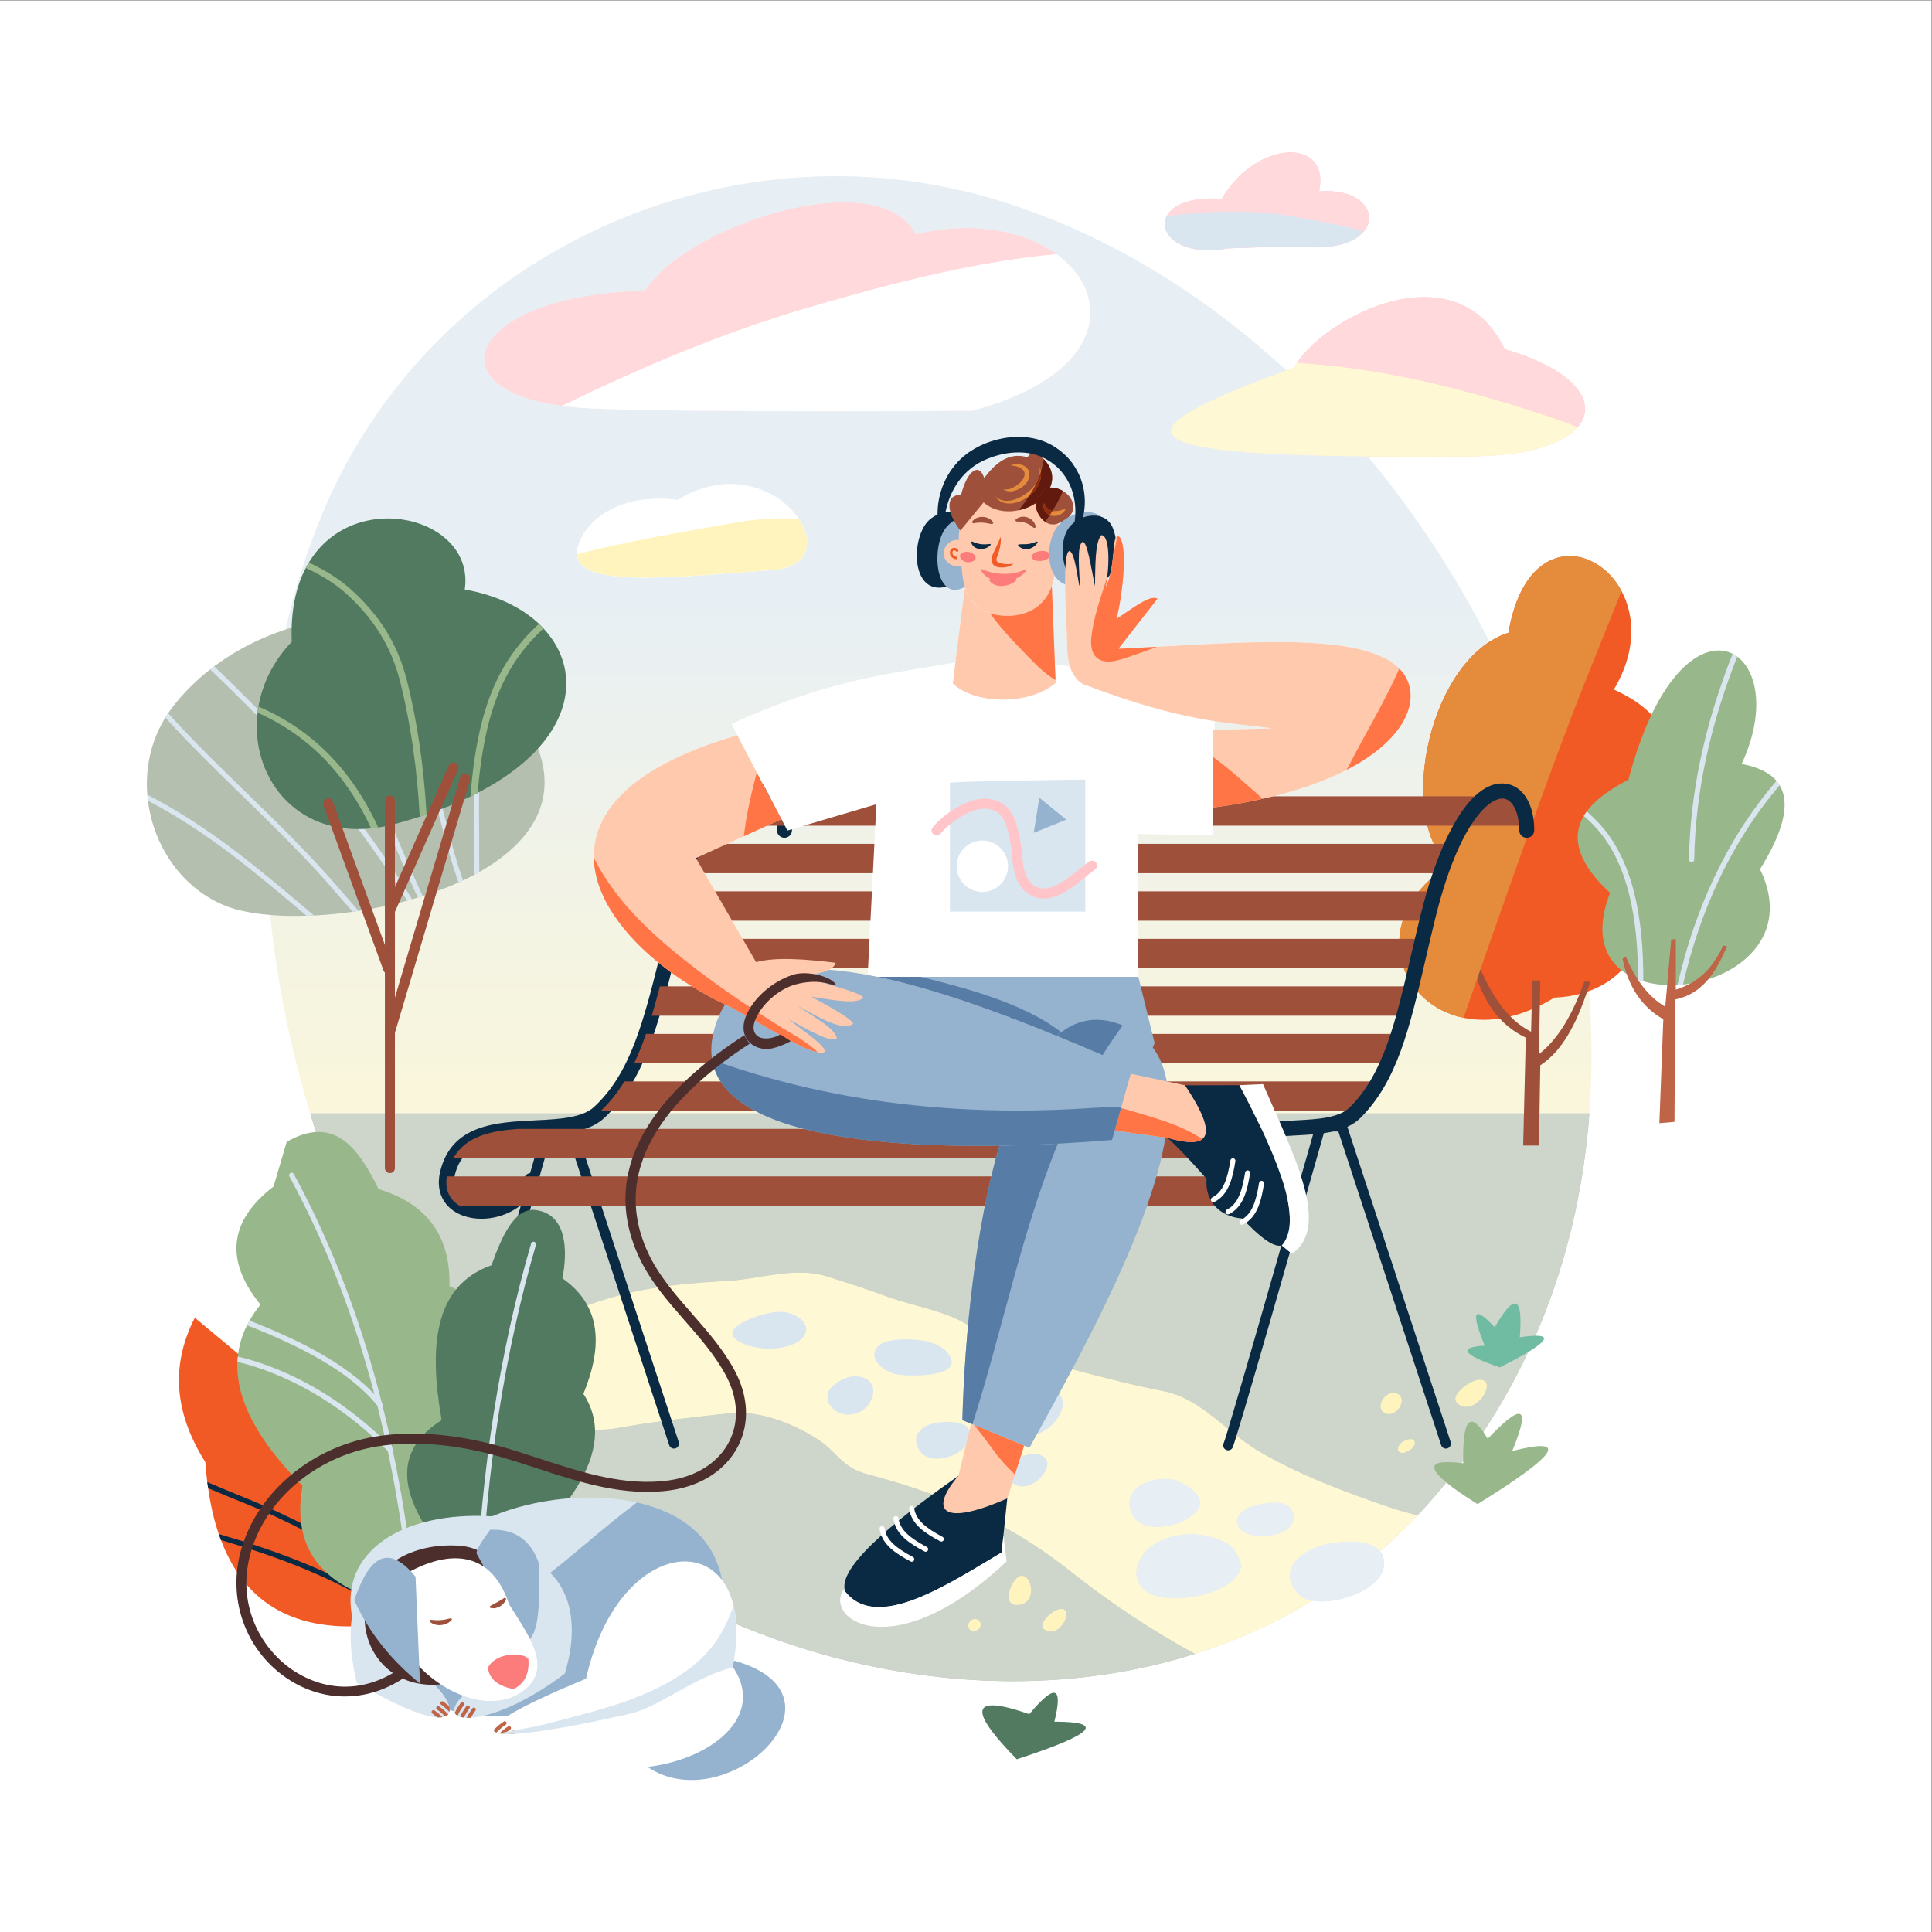 <?xml version="1.0" encoding="UTF-8" standalone="no"?>
<!-- Created with Inkscape (http://www.inkscape.org/) -->

<svg
   version="1.1"
   id="svg2"
   xml:space="preserve"
   width="1600"
   height="1600"
   viewBox="0 0 1600 1600"
   sodipodi:docname="relaxing_people_11.eps"
   xmlns:inkscape="http://www.inkscape.org/namespaces/inkscape"
   xmlns:sodipodi="http://sodipodi.sourceforge.net/DTD/sodipodi-0.dtd"
   xmlns="http://www.w3.org/2000/svg"
   xmlns:svg="http://www.w3.org/2000/svg"><rect x="0" y="0" width="1600" height="1600" fill="#808080" stroke="none"/><defs
     id="defs6"><clipPath
       clipPathUnits="userSpaceOnUse"
       id="clipPath46"><path
         d="m 7510.9,1757.1 c 17.12,5.9 34.22,11.9 51.33,18.1 -17.03,-6.2 -34.15,-12.3 -51.33,-18.1 m -4121.74,888.94 c -27.41,23.67 -54.51,47.65 -81.3,71.94 26.79,-23.98 53.89,-47.96 81.3,-71.94 m -411.14,411.44 c -4.93,5.46 -9.85,10.93 -14.64,16.51 h 0.62 v 0 c 4.64,-5.52 9.32,-11.02 14.02,-16.51 m 6896.25,2028.6 H 7790.31 c -2.73,5.48 -5.45,10.9 -8.2,16.35 h 648.35 c 52.88,54.23 97.15,115.29 134.96,182.18 H 7248.8 c -7.02,40.11 -17.48,77.72 -31.7,112.69 h 1404.28 c 25.2,57.15 47.33,117.88 67.94,182.49 H 7159.3 l -27.64,112.69 h 1590.85 c 15.99,58.13 31.36,119.18 46.43,182.51 H 7086.89 l -14.6,59.52 v 0 53.16 h 1723.39 c 13.83,58.78 27.98,119.83 42.74,182.51 H 7072.29 v 652.02 l 459.41,-7.67 1.12,58.7 h 1951.5 v 0 c -4.61,81.84 -30.43,146.13 -69.79,182.51 H 7910.88 c 183.47,45.39 334.1,101.65 454.86,163.73 v 0 c 278.08,142.94 398.14,316.79 398.03,460.08 -0.04,56.92 -19.04,109.02 -54.64,152.45 -117.45,143.28 -412.55,182.19 -779.71,182.19 -298.5,0 -644.67,-25.74 -981.43,-42.03 l 243.28,311.47 v 0 c -5.96,3.52 -12.95,5.12 -20.81,5.12 -54.2,0 -149.86,-76.32 -233.06,-129.71 28.3,120.36 44.94,257.81 44.93,360.27 -0.01,88.99 -12.57,151.59 -40.95,153.65 -4.06,-1.9 -7.29,-5.69 -9.93,-11.1 -4.09,19.62 -9.53,38.65 -16,56.62 -7.92,21.95 -19.9,39.08 -34.62,51.85 -23.67,20.54 -54.41,29.81 -86.61,29.81 -68.63,0 -143.91,-42.11 -171.72,-107.06 -5.94,-13.87 -10.5,-28.51 -13.8,-43.64 -3.28,0.59 -6.55,0.89 -9.76,0.89 -4.65,0 -9.18,-0.64 -13.47,-1.98 2.44,37.38 -0.69,71.86 -10.31,103.19 134.76,51.81 104.65,156.52 28.69,201.11 -21.79,13.37 -47.64,21.31 -74.52,21.31 -1.94,0 -3.89,-0.04 -5.84,-0.13 8.53,19.27 13.28,39.63 13.29,60.59 0.03,37.98 -15.49,77.9 -52.22,116.64 -17.13,18.37 -39.25,36.44 -66.35,53.88 l -35.19,-42.67 c -20.41,5.89 -39.73,8.62 -58.12,8.62 -85.75,0 -151.13,-59.55 -210.37,-137.26 -10.96,34.09 -27.07,50.13 -45.04,50.13 -33.59,0 -73.7,-56.06 -98.86,-155.09 -1.65,0.07 -3.26,0.1 -4.86,0.1 -85.17,0 -92.5,-95.22 -4.8,-214.67 -3.82,-21.34 -5.18,-43.89 -4.35,-67.62 -4.49,1.56 -9.29,2.3 -14.28,2.3 -33.78,0 -75.64,-33.93 -79.17,-75.19 -4.87,-53.61 41.59,-88.42 84.06,-88.42 9.1,0 18.02,1.6 26.2,4.95 2.5,-52.63 10.29,-96.56 22.12,-133.31 3.7,-11.75 7.82,-22.78 12.31,-33.11 -4.5,10.34 -8.62,21.37 -12.33,33.13 -17.72,-124.07 -43.72,-334.83 -60.16,-470.72 -451.63,-75.49 -798.78,-111.65 -1389.88,-381.15 L 4740.22,7133 c -0.72,0.13 -1.46,0.25 -2.18,0.37 l -157.51,301.5 c -650.6,-188.25 -896.42,-470.42 -891.42,-759.73 v 0 c 3.93,-226.86 162.01,-458.09 400.14,-651.78 -97.58,-388.58 -179.86,-696.18 -399.29,-897.89 -17.78,-16.35 -39.36,-29.2 -63.96,-39.39 H 1927.13 v 0 c -180.44,595.18 -280.2,1222 -280.25,1840.53 -0.04,658.43 112.91,1307.48 361.85,1898.98 545.45,1296.11 1835.11,2082.61 3185.4,2082.61 346.79,0 697.37,-51.8 1040.62,-160.2 653.15,-206.5 1247.43,-575.3 1757.61,-1046.87 -465.75,-170.19 -716.21,-292.07 -715.98,-376.04 0.29,-103.96 384.96,-149.79 1221.19,-157.2 v 0 0 0 c 585.88,-702.67 1012.27,-1546.45 1222.83,-2397.38 108.58,-439.22 167.05,-884.77 167.11,-1324.75 0.01,-120.39 -4.34,-240.36 -13.24,-359.68 v 0 M 4093.66,8904.01 c -330.58,0 -489.1,-193.72 -507.32,-319.3 -1.25,-8.72 -1.56,-16.82 -1.25,-24.61 5.7,-112.59 178.21,-145.66 424.48,-145.66 224.48,0 510.26,27.48 786.82,47.23 233.92,16.83 260.71,177.86 165.7,318.95 -76.63,114.03 -233.07,214.78 -424.13,214.78 -101.71,0 -213.27,-28.58 -327.76,-98.92 -41.01,5.14 -79.82,7.53 -116.54,7.53 m -600.83,577.83 v 0 c 55.01,-7.9 114.88,-13.07 179.62,-16.11 305.94,-14.15 928.77,-17.56 1458.81,-17.56 494.64,0 908.46,2.97 908.46,2.97 522.23,140.77 734.07,384.62 734.07,610.16 0.01,136.8 -77.85,266.8 -211.61,363 -135.68,98 -329.12,161.1 -557.18,161.1 -99.39,0 -205.39,-12 -316,-38.3 -73.06,140.7 -241.77,198 -446.43,198 -447.44,0 -1066.73,-273.9 -1233.98,-548.7 -1073.46,-24.6 -1340.01,-603.63 -515.76,-714.56 v 0 m 1228.3,-4395.76 h -937.4 c 5.34,5.4 10.59,10.84 15.77,16.35 h 889.51 c 10.45,-5.57 21.17,-11.03 32.12,-16.35 m -245.07,198.53 h -542.31 c 20.83,35.99 39.98,73.58 57.78,112.69 h 436.78 c 9.27,-40.45 25.4,-77.95 47.75,-112.69 m -45.69,295.18 h -367.81 c 12.28,36.53 24,74.09 35.36,112.69 h 369.22 c -4.73,-10.76 -9.14,-21.82 -13.26,-33.26 -10.05,-27.35 -17.86,-53.82 -23.51,-79.43 m -131.38,295.2 h -151.05 c 7.34,28.3 14.67,57.12 22.05,86.34 41.23,-29.95 84.32,-58.78 129,-86.34 m 1091.96,70.99 c -83.26,15.46 -163.58,26.54 -239.95,32.27 5.57,2.9 10.74,6.03 15.41,9.42 h 226.66 l -2.12,-41.69 m 11.39,224.2 h -788.69 l -255.12,441.14 c 13.77,34.22 27.61,65.91 41.45,95.29 l 220.88,100.7 v 0 l 144.61,65.92 H 4826 c 0.66,-9.26 1,-18.79 1,-28.56 0,-25.8 20.93,-46.73 46.72,-46.73 25.79,0 46.72,20.93 46.72,46.73 0,2.28 -0.02,4.55 -0.05,6.81 l 73.53,21.75 h 444.16 l -35.74,-703.05 m 2134.56,885.56 h -0.59 l 0.59,30.73 v -30.73 m 7.3,413.06 1.03,53.92 c 137.77,-21.43 248.26,-29.45 356.05,-45.02 l -357.08,-8.9 m -897.6,394.78 c -29.79,2.28 -60.62,4.44 -92.59,6.48 l -19.32,491.69 c 0.01,0.02 0.01,0.03 0.02,0.05 12.77,34.88 21.48,75.99 24.61,124.27 19.03,0.83 37.37,3.82 53.53,9.78 1.79,-7.32 3.78,-14.55 5.97,-21.64 -5.36,-101.1 0.54,-259.35 8.71,-404.16 3.28,-58.14 -2.36,-137.31 19.07,-206.47 m -229.75,352.61 c 45.15,26.17 85.49,67.6 111.89,130.41 -26.36,-62.91 -66.71,-104.37 -111.89,-130.41 m 294.46,114.16 c -2.12,11.08 -4.19,22.55 -6.23,34.23 1.53,-0.65 3.08,-1.28 4.64,-1.88 0.59,-10.93 1.13,-21.74 1.59,-32.35 m 158.66,23.36 c 3.2,18.33 5.98,37.27 8.3,56.34 6.67,6.91 12.72,14.2 18.2,21.82 -6.45,-26 -14.98,-52.36 -26.5,-78.16"
         id="path44" /></clipPath><linearGradient
       x1="0"
       y1="0"
       x2="1"
       y2="0"
       gradientUnits="userSpaceOnUse"
       gradientTransform="matrix(-2.458,-4179.29,-4179.29,2.458,5768.5,8411.25)"
       spreadMethod="pad"
       id="linearGradient52"><stop
         style="stop-opacity:1;stop-color:#e7eff5"
         offset="0"
         id="stop48" /><stop
         style="stop-opacity:1;stop-color:#fff8d4"
         offset="1"
         id="stop50" /></linearGradient><clipPath
       clipPathUnits="userSpaceOnUse"
       id="clipPath206"><path
         d="m 6207.87,4881.74 c -11.16,1 -22.23,2.07 -33.16,3.18 11.43,0.13 22.81,0.29 34.22,0.47 -0.36,-1.22 -0.71,-2.43 -1.06,-3.65"
         id="path204" /></clipPath><clipPath
       clipPathUnits="userSpaceOnUse"
       id="clipPath370"><path
         d="M 4580.53,7434.87 C 3139.67,7017.96 3684.16,6140.14 4541.6,5745.16 c 198.53,-104.38 517.45,-319.29 584,-276.44 -2.15,43.64 -134.63,127.44 -225.81,202.46 123.17,-68.04 254.05,-144.91 299.79,-120.69 -11.57,66.93 -143.4,132.11 -249.18,206.35 135.77,-74.47 292.33,-166.3 350.41,-112.91 -25.06,40.01 -151.62,106.64 -260.86,167.41 121.75,-19.42 292.09,-53.02 323.15,-3.89 -38.36,38.51 -257.26,86.82 -385.44,132.37 69.29,8.67 197.85,20.38 214.13,81.76 -189.29,22.56 -369.67,37.37 -494.46,3.9 l -373.76,646.3 529.5,241.38 -272.54,521.71"
         id="path368" /></clipPath><clipPath
       clipPathUnits="userSpaceOnUse"
       id="clipPath384"><path
         d="m 7901.28,7477.7 c -260.48,37.64 -536.81,31.15 -1175.42,276.43 -111.07,72.68 -93.02,221.84 -98.33,315.92 -13.23,234.49 -20.51,504.24 16.36,509.48 32.68,-7.86 47.67,-146.06 67.42,-249.18 -5.49,127.33 -23.32,284.76 14.55,306.28 28.29,5.17 52.46,-158.03 76.69,-275.13 3.34,126.88 -1.19,270.79 39.66,316.65 52.59,-1.11 52.79,-180.94 27.76,-324.44 63.64,142.5 35.92,302.58 71.41,319.25 61.05,-4.43 48.9,-289.02 -3.98,-513.92 95.28,61.14 206.88,152.34 253.87,124.59 l -243.28,-311.47 c 750.99,36.34 1548.2,119.61 1761.14,-140.16 187.88,-229.22 -86.4,-700.16 -1172.23,-846.16 v 482.78 l 364.38,9.08"
         id="path382" /></clipPath></defs><sodipodi:namedview
     id="namedview4"
     pagecolor="#ffffff"
     bordercolor="#666666"
     borderopacity="1.0"
     inkscape:pageshadow="2"
     inkscape:pageopacity="0.0"
     inkscape:pagecheckerboard="0" /><g
     id="g8"
     inkscape:groupmode="layer"
     inkscape:label="ink_ext_XXXXXX"
     transform="matrix(1.333,0,0,-1.333,0,1600)"><g
       id="g10"
       transform="scale(0.1)"><path
         d="M 0,0 H 12000 V 12000 H 0 Z"
         style="fill:#ffffff;fill-opacity:1;fill-rule:nonzero;stroke:none"
         id="path12" /><path
         d="M 9874.27,5086.08 C 9811.35,4243.25 9522.3,3433.74 8946.4,2745.39 c -12.78,-15.26 -25.54,-30.21 -38.63,-45.16 -12.76,-14.95 -25.85,-29.58 -38.93,-44.22 -11.84,-13.09 -23.68,-26.18 -35.51,-38.94 -9.02,-9.66 -18.06,-19 -27.1,-28.66 -12.45,-13.08 -24.91,-25.85 -37.37,-38.62 -12.45,-12.77 -24.92,-25.53 -37.69,-38 -12.77,-12.45 -25.54,-24.91 -38.31,-37.06 -12.77,-12.15 -25.54,-24.3 -38.62,-36.13 -13.08,-12.15 -25.85,-23.99 -38.94,-35.51 -11.52,-10.28 -23.05,-20.25 -34.25,-30.22 -2.49,-2.18 -4.98,-4.35 -7.49,-6.53 -2.17,-1.88 -4.04,-3.74 -6.22,-5.3 -23.36,-19.94 -46.72,-39.56 -70.4,-58.87 -110.56,-89.7 -225.81,-170.68 -344.79,-243.57 -1.87,-1.24 -3.74,-2.49 -5.61,-3.42 -13.39,-8.1 -26.78,-16.2 -40.17,-23.99 -13.4,-7.78 -26.79,-15.57 -40.19,-23.36 -13.7,-7.78 -27.09,-15.23 -40.8,-22.73 -29.28,-16.2 -58.55,-31.8 -88.14,-46.7 -14.95,-7.8 -30.22,-15.3 -45.16,-22.8 -15.26,-7.4 -30.53,-14.9 -45.79,-22.1 -15.27,-7.1 -30.53,-14 -45.79,-21.2 -30.52,-13.7 -61.36,-27.4 -92.51,-40.1 -15.57,-6.6 -31.14,-12.8 -46.72,-19 -15.57,-6.3 -31.14,-12.5 -46.72,-18.4 -13.39,-5.3 -26.79,-10.3 -40.18,-15.3 -4.05,-1.5 -8.09,-2.8 -12.14,-4.3 -45.79,-16.5 -91.58,-32.1 -137.67,-46.8 -18.07,-5.6 -36.44,-11.2 -54.5,-16.8 -18.38,-5.6 -36.45,-10.6 -54.83,-15.9 -20.24,-5.6 -40.49,-11.2 -60.74,-16.5 l -1.55,-0.3 c -20.56,-5.3 -41.43,-10.6 -62.3,-15.9 -38.3,-9 -76.93,-17.7 -115.54,-25.8 -24.3,-5 -48.91,-10 -73.52,-14.3 -20.86,-4.1 -41.74,-7.8 -62.61,-11.3 h -0.93 c -21.49,-3.7 -42.67,-7.1 -63.85,-10.2 -21.18,-3.1 -42.67,-6.3 -63.85,-9.1 -18.06,-2.5 -36.13,-4.6 -54.2,-6.8 -7.47,-0.9 -14.64,-1.9 -21.79,-2.5 -17.76,-2.2 -35.2,-3.7 -52.65,-5.6 -21.17,-2.2 -42.67,-4.1 -63.85,-5.9 -21.79,-1.6 -43.6,-3.1 -65.4,-4.7 -18.07,-1.3 -36.13,-2.2 -54.2,-3.1 -25.23,-1.3 -50.15,-2.5 -75.38,-3.1 -21.48,-1 -43.29,-1.3 -64.79,-1.6 -21.8,-0.3 -43.6,-0.6 -65.09,-0.6 -22.11,0 -44.22,0.3 -66.03,0.6 -36.75,0.6 -73.2,1.6 -109.64,3.1 -15.89,0.6 -32.08,1.6 -47.97,2.5 -25.53,1.3 -51.08,2.8 -76.61,4.7 -11.84,0.9 -23.67,1.9 -35.51,2.8 -18.69,1.5 -37.07,3.1 -55.76,5 -18.68,1.5 -37.37,3.4 -56.06,5.6 -139.54,14.9 -278.46,36.7 -416.43,65.1 -16.2,3.1 -32.4,6.5 -48.6,10.3 -25.22,5.6 -50.45,11.2 -75.68,17.1 -21.18,5 -42.36,9.9 -63.54,15.6 -38.63,9.6 -77.56,19.6 -115.87,30.5 -16.82,4.6 -33.33,9.3 -49.83,14.3 -10.91,3.1 -21.49,6.2 -32.09,9.4 -20.55,5.9 -41.11,12.4 -61.66,18.9 -21.5,6.6 -42.68,13.4 -63.85,20.6 -10.29,3.4 -20.57,6.9 -30.53,10.3 -23.67,7.8 -47.03,15.9 -70.39,24.3 -63.23,22.4 -125.84,46.4 -187.81,71.6 -13.4,5.3 -26.8,10.9 -39.88,16.5 -52.63,21.8 -104.66,44.6 -156.04,68.6 -14.33,6.5 -28.66,13.3 -42.99,19.9 -71.63,33.93 -142.02,69.76 -211.49,107.13 -31.14,16.83 -62.29,33.95 -92.81,51.39 -117.12,66.66 -230.8,138.61 -340.76,215.23 -11.83,8.1 -23.35,16.2 -34.87,24.29 -38,27.1 -75.38,54.51 -112.13,82.54 -40.19,30.53 -79.74,61.98 -118.67,93.76 -16.2,13.08 -32.08,26.16 -47.66,39.56 -14.33,12.14 -28.65,24.29 -42.67,36.44 -27.41,23.98 -54.51,47.96 -81.3,71.94 -14.94,14.02 -29.58,27.41 -43.91,41.12 -10.28,9.65 -20.55,19.31 -30.52,28.97 -7.48,7.15 -14.95,14.32 -22.12,21.18 -22.11,21.79 -43.92,43.6 -65.41,65.41 -26.78,27.4 -53.26,55.44 -79.42,83.47 -14.33,15.26 -28.35,30.84 -42.05,46.4 -20.56,23.06 -40.8,46.11 -60.43,69.46 -18.68,21.49 -36.75,42.98 -54.5,64.79 -17.76,21.8 -35.51,43.92 -52.65,66.03 -12.45,15.57 -24.59,31.46 -36.43,47.65 -1.56,1.88 -2.8,3.44 -4.05,5.3 -9.66,12.46 -19,25.23 -28.04,38 -18.99,25.54 -37.68,51.7 -55.75,77.86 -22.11,32.4 -44.22,65.1 -65.4,98.12 -2.18,3.74 -4.68,7.17 -6.86,10.9 -12.45,19 -24.29,38.32 -36.44,57.62 -9.03,14.64 -18.06,29.28 -27.09,43.92 -12.47,19.93 -24.61,39.87 -36.45,60.12 -14.64,24.29 -28.96,48.89 -43.3,73.81 -12.76,22.11 -25.54,44.23 -37.99,66.66 -10.91,18.69 -21.19,37.68 -31.46,56.69 -2.18,3.74 -4.36,7.47 -6.23,11.52 -14.33,26.16 -28.35,52.32 -42.05,78.48 -5.29,9.97 -10.59,19.95 -15.57,29.91 -10.59,19.63 -20.87,39.56 -30.53,59.49 -7.47,14.02 -14.32,28.04 -21.17,42.36 -9.97,19 -19.32,38.31 -28.66,57.93 -5.61,11.21 -10.9,22.75 -16.2,34.26 -12.46,25.24 -24.29,50.78 -35.82,76.32 -3.11,5.92 -5.92,12.14 -8.72,18.37 -9.96,22.12 -19.93,44.23 -29.9,66.35 -7.16,16.19 -14.33,32.69 -21.49,48.89 -20.24,46.72 -39.87,94.06 -59.18,141.41 -8.72,21.18 -17.13,42.05 -25.54,63.54 -2.49,6.55 -4.99,13.08 -7.47,19.62 -11.53,28.66 -22.43,57.94 -33.33,86.9 -12.77,33.64 -24.92,67.28 -37.06,101.23 -12.16,33.95 -23.99,67.9 -35.51,101.85 -23.06,68.22 -45.17,137.05 -66.03,206.19 h 7947.14"
         style="fill:#b4bfaf;fill-opacity:1;fill-rule:nonzero;stroke:none"
         id="path14" /><path
         d="m 6039.72,9451.14 c 0,0 -1775.83,-12.76 -2367.27,14.59 -64.74,3.04 -124.61,8.21 -179.62,16.11 -824.25,110.93 -557.7,689.96 515.76,714.56 243.75,400.5 1447.61,799 1680.41,350.7 364.41,86.6 678.36,17.9 873.18,-122.8 354.38,-255 316.38,-747.04 -522.46,-973.16"
         style="fill:#ffc5c8;fill-opacity:1;fill-rule:nonzero;stroke:none"
         id="path16" /><path
         d="m 9801.38,9349.17 c -89.39,-102.48 -308.04,-177.55 -650.03,-180.65 -242.64,-2.18 -460.36,-2.49 -653.78,-0.63 -1511.56,13.39 -1547.69,152.31 -505.21,533.24 15.89,5.91 31.78,11.83 48.28,17.75 4.98,9.34 10.59,19.31 17.13,28.97 188.44,291.55 989.54,708.55 1291.05,85.34 438.23,-126.46 583.38,-334.52 452.56,-484.02"
         style="fill:#ffc5c8;fill-opacity:1;fill-rule:nonzero;stroke:none"
         id="path18" /><path
         d="m 4796.39,8461.67 c -579.95,-41.42 -1200.4,-116.8 -1211.3,98.43 -0.31,7.79 0,15.89 1.25,24.61 20.24,139.53 213.66,363.17 623.86,311.77 329.54,202.46 634.47,58.87 751.89,-115.86 95.01,-141.09 68.22,-302.12 -165.7,-318.95"
         style="fill:#ffffff;fill-opacity:1;fill-rule:nonzero;stroke:none"
         id="path20" /><path
         d="m 8806.23,2588.41 c -12.45,-13.08 -24.91,-25.85 -37.37,-38.62 -12.45,-12.77 -24.92,-25.53 -37.69,-38 -12.77,-12.45 -25.54,-24.91 -38.31,-37.06 -12.77,-12.15 -25.54,-24.3 -38.62,-36.13 -13.08,-12.15 -25.85,-23.99 -38.94,-35.51 -11.52,-10.28 -23.05,-20.25 -34.25,-30.22 -2.49,-2.18 -4.98,-4.35 -7.49,-6.53 -2.17,-1.88 -4.04,-3.74 -6.22,-5.3 -23.36,-19.94 -46.72,-39.56 -70.4,-58.87 -110.56,-89.7 -225.81,-170.68 -344.79,-243.57 -1.87,-1.24 -3.74,-2.49 -5.61,-3.42 -13.39,-8.1 -26.78,-16.2 -40.17,-23.99 -13.4,-7.78 -26.79,-15.57 -40.19,-23.36 -13.7,-7.78 -27.09,-15.23 -40.8,-22.73 -29.28,-16.2 -58.55,-31.8 -88.14,-46.7 -14.95,-7.8 -30.22,-15.3 -45.16,-22.8 -15.26,-7.4 -30.53,-14.9 -45.79,-22.1 -15.27,-7.1 -30.53,-14 -45.79,-21.2 -30.52,-13.7 -61.36,-27.4 -92.51,-40.1 -15.57,-6.6 -31.14,-12.8 -46.72,-19 -15.57,-6.3 -31.14,-12.5 -46.72,-18.4 -13.39,-5.3 -26.79,-10.3 -40.18,-15.3 -4.05,-1.5 -8.09,-2.8 -12.14,-4.3 -45.79,-16.5 -91.58,-32.1 -137.67,-46.8 -271.29,148 -529.49,318.68 -769.64,510.23 -387.17,308.67 -796.12,482.78 -1264.57,605.81 -165.7,43.61 -185.95,139.85 -319.26,223.32 -159.46,99.98 -363.79,174.74 -541.02,155.42 -224.88,-24.6 -448.2,-47.34 -680.86,-89.69 -135.19,-24.93 -251.68,-7.48 -386.55,-6.55 -59.27,0.5 -127.15,-17.17 -196.77,-34.84 -104.5,-26.53 -212.9,-53.06 -301.89,-18.11 h -0.62 c -11.21,4.67 -22.11,9.98 -32.7,16.51 -99.36,61.05 -207.13,261.94 -270.36,392.14 -9.65,19.63 -18.07,37.69 -25.23,53.26 432.94,80.67 814.49,319.26 1239.66,425.78 217.09,54.2 430.13,70.7 651.9,83.16 199.64,11.53 412.69,89.71 609.86,27.73 123.96,-38.62 250.73,-79.74 370.64,-124.28 171.62,-64.17 411.14,-93.45 556.29,-214.3 122.41,-101.84 141.72,-151.99 292.78,-173.17 104.02,-14.33 186.88,-34.88 287.79,-61.36 200.28,-52.02 380.93,-100.3 584.63,-140.16 231.74,-45.17 388.71,-251.98 582.77,-367.53 250.1,-148.89 544.13,-259.14 818.84,-352.9 58.25,-19.93 116.81,-36.44 175.98,-50.46"
         style="fill:#fff4bd;fill-opacity:1;fill-rule:nonzero;stroke:none"
         id="path22" /><path
         d="m 6039.72,9451.14 c 0,0 -1775.83,-12.76 -2367.27,14.59 -64.74,3.04 -124.61,8.21 -179.62,16.11 495.7,241.92 1003.87,456.49 1517.81,606.96 450.11,131.9 1003.26,284.1 1551.54,335.5 354.38,-255 316.38,-747.04 -522.46,-973.16"
         style="fill:#ffffff;fill-opacity:1;fill-rule:nonzero;stroke:none"
         id="path24" /><path
         d="m 7664.09,2378.68 c -49.76,58.85 -153.42,83.14 -225.83,91.19 -123.61,13.75 -298.38,-36.59 -357.67,-158.16 -61.53,-126.12 18.96,-214.76 142.84,-232.99 104.09,-15.32 231.64,2.57 328.62,42.31 53.82,22.05 109.48,54.92 141.87,104.82 27.46,42.33 20,82.3 -29.83,152.83"
         style="fill:#dae6ef;fill-opacity:1;fill-rule:nonzero;stroke:none"
         id="path26" /><path
         d="m 7998.3,2503.2 c 54.98,39.67 52.04,130.77 -18.74,155.52 -60.31,21.09 -179.77,0.24 -234.56,-28.89 -95.1,-50.55 -71.62,-139.32 28.7,-162.74 69.89,-16.31 165.19,-6.77 224.6,36.11"
         style="fill:#dae6ef;fill-opacity:1;fill-rule:nonzero;stroke:none"
         id="path28" /><path
         d="m 9801.38,9349.17 c -89.39,-102.48 -308.04,-177.55 -650.03,-180.65 -242.64,-2.18 -460.36,-2.49 -653.78,-0.63 -1511.56,13.39 -1547.69,152.31 -505.21,533.24 15.89,5.91 31.78,11.83 48.28,17.75 4.98,9.34 10.59,19.31 17.13,28.97 498.35,-28.34 991.72,-148.57 1468.59,-301.82 92.5,-29.9 184.7,-61.04 275.02,-96.86"
         style="fill:#fff4bd;fill-opacity:1;fill-rule:nonzero;stroke:none"
         id="path30" /><path
         d="m 7305.9,2806.94 c -115.1,31.46 -338.62,-28.23 -279.11,-195.04 40.59,-113.83 186.47,-104.99 277.35,-77.64 99.64,29.98 282.99,147.32 1.76,272.68"
         style="fill:#dae6ef;fill-opacity:1;fill-rule:nonzero;stroke:none"
         id="path32" /><path
         d="m 8152.15,2058.6 h -0.31 c -33.64,5.61 -61.36,17.45 -79.12,35.51 -134.55,138.92 -14.95,249.48 106.84,297.77 74.76,29.59 316.77,67.9 394,-25.54 10.29,-11.84 17.76,-25.86 21.5,-42.37 42.67,-180.02 -274.41,-295.58 -442.91,-265.37"
         style="fill:#dae6ef;fill-opacity:1;fill-rule:nonzero;stroke:none"
         id="path34" /><path
         d="m 8471.72,10563.9 c -52.01,-61.4 -166.02,-107.1 -346.98,-95.9 -123.65,7.8 -495.55,-7.8 -495.55,-7.8 -297.44,-53.9 -437.61,92.2 -379.37,201.5 35.82,67 146.08,120.2 340.13,105.3 213.35,367.5 676.52,385.3 605.5,47 266.92,20.3 369.39,-140.2 276.27,-250.1"
         style="fill:#ffc5c8;fill-opacity:1;fill-rule:nonzero;stroke:none"
         id="path36" /><path
         d="m 7507.87,10448.6 c -175.94,0 -271.03,81.7 -271.01,162.6 0.01,17.1 4.29,34.2 12.96,50.5 31.71,59.3 121.75,107.8 276.56,107.8 20.1,0 41.27,-0.8 63.57,-2.5 111.56,192.2 291.46,288.7 427.54,288.7 105.98,0 185.37,-58.5 185.29,-176 -0.01,-20.1 -2.37,-42.1 -7.33,-65.7 v 0 0 c 15.52,1.2 30.53,1.8 44.94,1.8 173.14,0 265.01,-81.7 265.02,-166.2 0,-29.3 -11.08,-59 -33.69,-85.7 -46.7,-55.1 -143.39,-97.6 -293.62,-97.6 -17.1,0 -34.87,0.5 -53.36,1.7 -24.73,1.5 -59.38,2.1 -99,2.1 -158.51,0 -396.55,-9.9 -396.55,-9.9 -43.9,-8 -84.4,-11.6 -121.32,-11.6"
         style="fill:#ffd9db;fill-opacity:1;fill-rule:nonzero;stroke:none"
         id="path38" /><g
         id="g40"><g
           id="g42"
           clip-path="url(#clipPath46)"><path
             d="m 7510.9,1757.1 c 17.12,5.9 34.22,11.9 51.33,18.1 -17.03,-6.2 -34.15,-12.3 -51.33,-18.1 m -4121.74,888.94 c -27.41,23.67 -54.51,47.65 -81.3,71.94 26.79,-23.98 53.89,-47.96 81.3,-71.94 m -411.14,411.44 c -4.93,5.46 -9.85,10.93 -14.64,16.51 h 0.62 v 0 c 4.64,-5.52 9.32,-11.02 14.02,-16.51 m 6896.25,2028.6 H 7790.31 c -2.73,5.48 -5.45,10.9 -8.2,16.35 h 648.35 c 52.88,54.23 97.15,115.29 134.96,182.18 H 7248.8 c -7.02,40.11 -17.48,77.72 -31.7,112.69 h 1404.28 c 25.2,57.15 47.33,117.88 67.94,182.49 H 7159.3 l -27.64,112.69 h 1590.85 c 15.99,58.13 31.36,119.18 46.43,182.51 H 7086.89 l -14.6,59.52 v 0 53.16 h 1723.39 c 13.83,58.78 27.98,119.83 42.74,182.51 H 7072.29 v 652.02 l 459.41,-7.67 1.12,58.7 h 1951.5 v 0 c -4.61,81.84 -30.43,146.13 -69.79,182.51 H 7910.88 c 183.47,45.39 334.1,101.65 454.86,163.73 v 0 c 278.08,142.94 398.14,316.79 398.03,460.08 -0.04,56.92 -19.04,109.02 -54.64,152.45 -117.45,143.28 -412.55,182.19 -779.71,182.19 -298.5,0 -644.67,-25.74 -981.43,-42.03 l 243.28,311.47 v 0 c -5.96,3.52 -12.95,5.12 -20.81,5.12 -54.2,0 -149.86,-76.32 -233.06,-129.71 28.3,120.36 44.94,257.81 44.93,360.27 -0.01,88.99 -12.57,151.59 -40.95,153.65 -4.06,-1.9 -7.29,-5.69 -9.93,-11.1 -4.09,19.62 -9.53,38.65 -16,56.62 -7.92,21.95 -19.9,39.08 -34.62,51.85 -23.67,20.54 -54.41,29.81 -86.61,29.81 -68.63,0 -143.91,-42.11 -171.72,-107.06 -5.94,-13.87 -10.5,-28.51 -13.8,-43.64 -3.28,0.59 -6.55,0.89 -9.76,0.89 -4.65,0 -9.18,-0.64 -13.47,-1.98 2.44,37.38 -0.69,71.86 -10.31,103.19 134.76,51.81 104.65,156.52 28.69,201.11 -21.79,13.37 -47.64,21.31 -74.52,21.31 -1.94,0 -3.89,-0.04 -5.84,-0.13 8.53,19.27 13.28,39.63 13.29,60.59 0.03,37.98 -15.49,77.9 -52.22,116.64 -17.13,18.37 -39.25,36.44 -66.35,53.88 l -35.19,-42.67 c -20.41,5.89 -39.73,8.62 -58.12,8.62 -85.75,0 -151.13,-59.55 -210.37,-137.26 -10.96,34.09 -27.07,50.13 -45.04,50.13 -33.59,0 -73.7,-56.06 -98.86,-155.09 -1.65,0.07 -3.26,0.1 -4.86,0.1 -85.17,0 -92.5,-95.22 -4.8,-214.67 -3.82,-21.34 -5.18,-43.89 -4.35,-67.62 -4.49,1.56 -9.29,2.3 -14.28,2.3 -33.78,0 -75.64,-33.93 -79.17,-75.19 -4.87,-53.61 41.59,-88.42 84.06,-88.42 9.1,0 18.02,1.6 26.2,4.95 2.5,-52.63 10.29,-96.56 22.12,-133.31 3.7,-11.75 7.82,-22.78 12.31,-33.11 -4.5,10.34 -8.62,21.37 -12.33,33.13 -17.72,-124.07 -43.72,-334.83 -60.16,-470.72 -451.63,-75.49 -798.78,-111.65 -1389.88,-381.15 L 4740.22,7133 c -0.72,0.13 -1.46,0.25 -2.18,0.37 l -157.51,301.5 c -650.6,-188.25 -896.42,-470.42 -891.42,-759.73 v 0 c 3.93,-226.86 162.01,-458.09 400.14,-651.78 -97.58,-388.58 -179.86,-696.18 -399.29,-897.89 -17.78,-16.35 -39.36,-29.2 -63.96,-39.39 H 1927.13 v 0 c -180.44,595.18 -280.2,1222 -280.25,1840.53 -0.04,658.43 112.91,1307.48 361.85,1898.98 545.45,1296.11 1835.11,2082.61 3185.4,2082.61 346.79,0 697.37,-51.8 1040.62,-160.2 653.15,-206.5 1247.43,-575.3 1757.61,-1046.87 -465.75,-170.19 -716.21,-292.07 -715.98,-376.04 0.29,-103.96 384.96,-149.79 1221.19,-157.2 v 0 0 0 c 585.88,-702.67 1012.27,-1546.45 1222.83,-2397.38 108.58,-439.22 167.05,-884.77 167.11,-1324.75 0.01,-120.39 -4.34,-240.36 -13.24,-359.68 v 0 M 4093.66,8904.01 c -330.58,0 -489.1,-193.72 -507.32,-319.3 -1.25,-8.72 -1.56,-16.82 -1.25,-24.61 5.7,-112.59 178.21,-145.66 424.48,-145.66 224.48,0 510.26,27.48 786.82,47.23 233.92,16.83 260.71,177.86 165.7,318.95 -76.63,114.03 -233.07,214.78 -424.13,214.78 -101.71,0 -213.27,-28.58 -327.76,-98.92 -41.01,5.14 -79.82,7.53 -116.54,7.53 m -600.83,577.83 v 0 c 55.01,-7.9 114.88,-13.07 179.62,-16.11 305.94,-14.15 928.77,-17.56 1458.81,-17.56 494.64,0 908.46,2.97 908.46,2.97 522.23,140.77 734.07,384.62 734.07,610.16 0.01,136.8 -77.85,266.8 -211.61,363 -135.68,98 -329.12,161.1 -557.18,161.1 -99.39,0 -205.39,-12 -316,-38.3 -73.06,140.7 -241.77,198 -446.43,198 -447.44,0 -1066.73,-273.9 -1233.98,-548.7 -1073.46,-24.6 -1340.01,-603.63 -515.76,-714.56 v 0 m 1228.3,-4395.76 h -937.4 c 5.34,5.4 10.59,10.84 15.77,16.35 h 889.51 c 10.45,-5.57 21.17,-11.03 32.12,-16.35 m -245.07,198.53 h -542.31 c 20.83,35.99 39.98,73.58 57.78,112.69 h 436.78 c 9.27,-40.45 25.4,-77.95 47.75,-112.69 m -45.69,295.18 h -367.81 c 12.28,36.53 24,74.09 35.36,112.69 h 369.22 c -4.73,-10.76 -9.14,-21.82 -13.26,-33.26 -10.05,-27.35 -17.86,-53.82 -23.51,-79.43 m -131.38,295.2 h -151.05 c 7.34,28.3 14.67,57.12 22.05,86.34 41.23,-29.95 84.32,-58.78 129,-86.34 m 1091.96,70.99 c -83.26,15.46 -163.58,26.54 -239.95,32.27 5.57,2.9 10.74,6.03 15.41,9.42 h 226.66 l -2.12,-41.69 m 11.39,224.2 h -788.69 l -255.12,441.14 c 13.77,34.22 27.61,65.91 41.45,95.29 l 220.88,100.7 v 0 l 144.61,65.92 H 4826 c 0.66,-9.26 1,-18.79 1,-28.56 0,-25.8 20.93,-46.73 46.72,-46.73 25.79,0 46.72,20.93 46.72,46.73 0,2.28 -0.02,4.55 -0.05,6.81 l 73.53,21.75 h 444.16 l -35.74,-703.05 m 2134.56,885.56 h -0.59 l 0.59,30.73 v -30.73 m 7.3,413.06 1.03,53.92 c 137.77,-21.43 248.26,-29.45 356.05,-45.02 l -357.08,-8.9 m -897.6,394.78 c -29.79,2.28 -60.62,4.44 -92.59,6.48 l -19.32,491.69 c 0.01,0.02 0.01,0.03 0.02,0.05 12.77,34.88 21.48,75.99 24.61,124.27 19.03,0.83 37.37,3.82 53.53,9.78 1.79,-7.32 3.78,-14.55 5.97,-21.64 -5.36,-101.1 0.54,-259.35 8.71,-404.16 3.28,-58.14 -2.36,-137.31 19.07,-206.47 m -229.75,352.61 c 45.15,26.17 85.49,67.6 111.89,130.41 -26.36,-62.91 -66.71,-104.37 -111.89,-130.41 m 294.46,114.16 c -2.12,11.08 -4.19,22.55 -6.23,34.23 1.53,-0.65 3.08,-1.28 4.64,-1.88 0.59,-10.93 1.13,-21.74 1.59,-32.35 m 158.66,23.36 c 3.2,18.33 5.98,37.27 8.3,56.34 6.67,6.91 12.72,14.2 18.2,21.82 -6.45,-26 -14.98,-52.36 -26.5,-78.16"
             style="fill:url(#linearGradient52);fill-opacity:1;fill-rule:nonzero;stroke:none"
             id="path54" /></g></g><path
         d="m 6292.99,1558.4 c -22.11,0 -44.22,0.3 -66.03,0.6 -36.75,0.6 -73.2,1.6 -109.64,3.1 -15.89,0.6 -32.08,1.6 -47.97,2.5 -25.53,1.3 -51.08,2.8 -76.61,4.7 -11.84,0.9 -23.67,1.9 -35.51,2.8 -18.69,1.5 -37.07,3.1 -55.76,5 -18.68,1.5 -37.37,3.4 -56.06,5.6 -139.54,14.9 -278.46,36.7 -416.43,65.1 -16.2,3.1 -32.4,6.5 -48.6,10.3 -25.22,5.6 -50.45,11.2 -75.68,17.1 -21.18,5 -42.36,9.9 -63.54,15.6 -38.63,9.6 -77.56,19.6 -115.87,30.5 -16.82,4.6 -33.33,9.3 -49.83,14.3 -10.91,3.1 -21.49,6.2 -32.09,9.4 -20.55,5.9 -41.11,12.4 -61.66,18.9 -21.5,6.6 -42.68,13.4 -63.85,20.6 -10.29,3.4 -20.57,6.9 -30.53,10.3 -23.67,7.8 -47.03,15.9 -70.39,24.3 -63.23,22.4 -125.84,46.4 -187.81,71.6 -13.4,5.3 -26.8,10.9 -39.88,16.5 -52.63,21.8 -104.66,44.6 -156.04,68.6 -14.33,6.5 -28.66,13.3 -42.99,19.9 -71.63,33.93 -142.02,69.76 -211.49,107.13 -31.14,16.83 -62.29,33.95 -92.81,51.39 -117.12,66.66 -230.8,138.61 -340.76,215.23 -11.83,8.1 -23.35,16.2 -34.87,24.29 -38,27.1 -75.38,54.51 -112.13,82.54 -40.19,30.53 -79.74,61.98 -118.67,93.76 -16.2,13.08 -32.08,26.16 -47.66,39.56 -14.33,12.14 -28.65,24.29 -42.67,36.44 v 0 c -27.41,23.98 -54.51,47.96 -81.3,71.94 v 0 c -14.94,14.02 -29.58,27.41 -43.91,41.12 -10.28,9.65 -20.55,19.31 -30.52,28.97 -7.48,7.15 -14.95,14.32 -22.12,21.18 -22.11,21.79 -43.92,43.6 -65.41,65.41 -26.78,27.4 -53.26,55.44 -79.42,83.47 -14.33,15.26 -28.35,30.84 -42.05,46.4 v 0 c -11.28,12.65 -22.11,25.41 -33.15,38.11 -4.36,4.99 -8.81,9.91 -13.26,14.84 v 0 c -4.7,5.49 -9.38,10.99 -14.02,16.51 30.54,-11.99 63.35,-16.75 97.52,-16.75 65.4,0.01 135.73,17.43 204.37,34.86 68.65,17.43 135.61,34.85 194.3,34.85 0.82,0 1.65,0 2.47,-0.01 79.28,-0.55 152.21,-6.8 226.31,-6.8 51.97,0 104.52,3.07 160.24,13.35 232.66,42.35 455.98,65.09 680.86,89.69 18.94,2.07 38.18,3.06 57.65,3.06 162.73,0 340.95,-69.18 483.37,-158.48 133.31,-83.47 153.56,-179.71 319.26,-223.32 165.24,-43.39 323.1,-93.16 475.18,-152.93 -15.99,-55.54 7.99,-89.67 79.41,-89.67 26.06,0 58.45,4.55 97.5,14.26 213.09,-98.34 415.61,-220.51 612.48,-377.47 240.15,-191.55 498.35,-362.23 769.64,-510.23 -18.07,-5.6 -36.44,-11.2 -54.5,-16.8 -18.38,-5.6 -36.45,-10.6 -54.83,-15.9 -20.24,-5.6 -40.49,-11.2 -60.74,-16.5 l -1.55,-0.3 c -20.56,-5.3 -41.43,-10.6 -62.3,-15.9 -38.3,-9 -76.93,-17.7 -115.54,-25.8 -24.3,-5 -48.91,-10 -73.52,-14.3 -20.86,-4.1 -41.74,-7.8 -62.61,-11.3 h -0.93 c -21.49,-3.7 -42.67,-7.1 -63.85,-10.2 -21.18,-3.1 -42.67,-6.3 -63.85,-9.1 -18.06,-2.5 -36.13,-4.6 -54.2,-6.8 -7.47,-0.9 -14.64,-1.9 -21.79,-2.5 -17.76,-2.2 -35.2,-3.7 -52.65,-5.6 -21.17,-2.2 -42.67,-4.1 -63.85,-5.9 -21.79,-1.6 -43.6,-3.1 -65.4,-4.7 -18.07,-1.3 -36.13,-2.2 -54.2,-3.1 -25.23,-1.3 -50.15,-2.5 -75.38,-3.1 -21.48,-1 -43.29,-1.3 -64.79,-1.6 -21.8,-0.3 -43.6,-0.6 -65.09,-0.6 m 2513.24,1030.01 c -59.17,14.02 -117.73,30.53 -175.98,50.46 -274.71,93.76 -568.74,204.01 -818.84,352.9 -194.06,115.55 -351.03,322.36 -582.77,367.53 -198.03,38.75 -374.26,85.46 -567.94,135.82 176.13,332.86 350.62,689.9 465.48,1016.94 h 518.22 c 125.23,-138.97 235.88,-248.67 305.07,-248.67 4.78,0 9.39,0.53 13.76,1.6 62.86,71.13 61.32,192.08 24.72,334.4 16.09,20.49 30.28,43.65 41.93,69.52 v 25.33 h -70.24 c -30.31,90.39 -71.05,186.34 -115.79,281.59 35.2,6.49 71.8,10.61 108.88,13.59 h -115.29 c -15.36,32.4 -31.16,64.73 -47.13,96.66 H 9874.27 C 9811.35,4243.25 9522.3,3433.74 8946.4,2745.39 c -12.78,-15.26 -25.54,-30.21 -38.63,-45.16 -12.76,-14.95 -25.85,-29.58 -38.93,-44.22 -11.84,-13.09 -23.68,-26.18 -35.51,-38.94 -9.02,-9.66 -18.06,-19 -27.1,-28.66 v 0 m -6145.91,894.23 c -12.45,19 -24.29,38.32 -36.44,57.62 -9.03,14.64 -18.06,29.28 -27.09,43.92 -12.47,19.93 -24.61,39.87 -36.45,60.12 -14.64,24.29 -28.96,48.89 -43.3,73.81 -12.76,22.11 -25.54,44.23 -37.99,66.66 -10.91,18.69 -21.19,37.68 -31.46,56.69 -2.18,3.74 -4.36,7.47 -6.23,11.52 -14.33,26.16 -28.35,52.32 -42.05,78.48 -5.29,9.97 -10.59,19.95 -15.57,29.91 -10.59,19.63 -20.87,39.56 -30.53,59.49 -7.47,14.02 -14.32,28.04 -21.17,42.36 -9.97,19 -19.32,38.31 -28.66,57.93 -5.61,11.21 -10.9,22.75 -16.2,34.26 -12.46,25.24 -24.29,50.78 -35.82,76.32 -3.11,5.92 -5.92,12.14 -8.72,18.37 -9.96,22.12 -19.93,44.23 -29.9,66.35 -7.16,16.19 -14.33,32.69 -21.49,48.89 -20.24,46.72 -39.87,94.06 -59.18,141.41 -8.72,21.18 -17.13,42.05 -25.54,63.54 -2.49,6.55 -4.99,13.08 -7.47,19.62 -11.53,28.66 -22.43,57.94 -33.33,86.9 -12.77,33.64 -24.92,67.28 -37.06,101.23 -12.16,33.95 -23.99,67.9 -35.51,101.85 -23.06,68.22 -45.17,137.05 -66.03,206.19 v 0 H 3626 c -78.59,-32.56 -187.94,-37.95 -302.08,-43.56 -243.4,-12.01 -519.25,-25.61 -589.45,-319.46 -30.08,-125.96 24.82,-230.57 143.32,-272.93 35.01,-12.54 73.7,-18.9 113.73,-18.9 81.45,0 168.26,26.36 239.71,80.83 h 2887.9 c -47.62,-239.72 -81.83,-494.8 -104.83,-742.58 -146.02,91.95 -353.72,121.44 -507.15,178.81 -119.91,44.54 -246.68,85.66 -370.64,124.28 -54.87,17.25 -110.93,23.64 -167.62,23.64 -147.04,0 -298.15,-43.05 -442.24,-51.37 -221.77,-12.46 -434.81,-28.96 -651.9,-83.16 -425.17,-106.52 -806.72,-345.11 -1239.66,-425.78 7.16,-15.57 15.58,-33.63 25.23,-53.26 m 4822.72,1211.6 h -298.42 c 11.01,38.3 20.98,76 29.78,113 h 166.1 c 34.11,-36.49 68.43,-74.6 102.54,-113 m -1324.32,0 H 3339.85 c -4.47,6.95 -10.84,12.8 -18.82,16.68 -6.6,3.23 -13.58,4.76 -20.45,4.76 -15.55,0 -30.53,-7.83 -39.27,-21.44 h -437.54 c 0.48,2.33 1.01,4.7 1.58,7.1 10.14,42.41 26.08,77.24 46.81,105.9 h 3315.01 c -9.87,-37 -19.35,-74.71 -28.45,-113 M 4994.71,4989.42 H 3634.39 c 45.01,15.04 85.26,36.38 118.83,67.25 10.46,9.61 20.62,19.42 30.51,29.41 h 937.4 c 79.32,-38.52 171.51,-70.44 273.58,-96.66"
         style="fill:#ced5cb;fill-opacity:1;fill-rule:nonzero;stroke:none"
         id="path56" /><path
         d="m 3492.83,9481.84 v 0 c -824.25,110.93 -557.7,689.96 515.76,714.56 167.25,274.8 786.54,548.7 1233.98,548.7 204.66,0 373.37,-57.3 446.43,-198 110.61,26.3 216.61,38.3 316,38.3 228.06,0 421.5,-63.1 557.18,-161.1 133.76,-96.2 211.62,-226.2 211.61,-363 0.01,136.8 -77.85,266.8 -211.61,363 -548.28,-51.4 -1101.43,-203.6 -1551.54,-335.5 C 4496.7,9938.33 3988.53,9723.76 3492.83,9481.84"
         style="fill:#ffd9db;fill-opacity:1;fill-rule:nonzero;stroke:none"
         id="path58" /><path
         d="m 9801.38,9349.17 c -90.32,35.82 -182.52,66.96 -275.02,96.86 -476.87,153.25 -970.24,273.48 -1468.59,301.82 116.67,180.5 468.28,409.15 790.68,409.15 198.32,0 385.54,-86.4 500.37,-323.81 335.09,-96.7 498.82,-241.1 498.84,-370.56 0.01,-39.85 -15.49,-78.28 -46.28,-113.46 v 0"
         style="fill:#ffd9db;fill-opacity:1;fill-rule:nonzero;stroke:none"
         id="path60" /><path
         d="m 4009.57,8414.44 c -246.27,0 -418.78,33.07 -424.48,145.66 -0.31,7.79 0,15.89 1.25,24.61 18.22,125.58 176.74,319.3 507.32,319.3 36.72,0 75.53,-2.39 116.54,-7.53 114.49,70.34 226.05,98.92 327.76,98.92 191.06,0 347.5,-100.75 424.13,-214.78 95.01,-141.09 68.22,-302.12 -165.7,-318.95 -276.56,-19.75 -562.34,-47.23 -786.82,-47.23"
         style="fill:#ffffff;fill-opacity:1;fill-rule:nonzero;stroke:none"
         id="path62" /><path
         d="m 7424.56,1728.4 v 0 c -271.29,148 -529.49,318.68 -769.64,510.23 -196.87,156.96 -399.39,279.13 -612.48,377.47 57.19,14.24 128.72,39.56 215.67,77.9 l 30.78,96.21 c 19.01,-15.27 40.3,-21.75 61.93,-21.75 105.78,0 219.57,155.04 113.64,194.28 -7.57,2.82 -15.96,4.69 -24.9,5.73 -5.57,0.64 -11.36,0.95 -17.3,0.95 -25.94,0 -54.81,-5.94 -81.38,-16.36 l 21.88,68.61 -50.45,20.87 -259.16,106.83 -19.62,8.1 -55.12,-225.82 -23.67,-97.18 c -47.48,-55.17 -78.06,-104.26 -89.21,-142.96 -152.08,59.77 -309.94,109.54 -475.18,152.93 -165.7,43.61 -185.95,139.85 -319.26,223.32 -142.42,89.3 -320.64,158.48 -483.37,158.48 -19.47,0 -38.71,-0.99 -57.65,-3.06 -224.88,-24.6 -448.2,-47.34 -680.86,-89.69 -55.72,-10.28 -108.27,-13.35 -160.24,-13.35 -74.1,0 -147.03,6.25 -226.31,6.8 -0.82,0.01 -1.65,0.01 -2.47,0.01 -58.69,0 -125.65,-17.42 -194.3,-34.85 -68.64,-17.43 -138.97,-34.85 -204.37,-34.86 -34.17,0 -66.98,4.76 -97.52,16.75 v 0 h -0.62 c -11.21,4.67 -22.11,9.98 -32.7,16.51 -99.36,61.05 -207.13,261.94 -270.36,392.14 v 0 c -9.65,19.63 -18.07,37.69 -25.23,53.26 432.94,80.67 814.49,319.26 1239.66,425.78 217.09,54.2 430.13,70.7 651.9,83.16 144.09,8.32 295.2,51.37 442.24,51.37 56.69,0 112.75,-6.39 167.62,-23.64 123.96,-38.62 250.73,-79.74 370.64,-124.28 153.43,-57.37 361.13,-86.86 507.15,-178.81 -19.12,-205.9 -30.48,-406.77 -35.33,-589.34 v 0 0 l 54.7,-22.73 7.8,-3.06 v 0 l 321.24,-132.56 32.82,-13.7 c 83.55,151.02 174.59,315.85 265.17,487.03 193.68,-50.36 369.91,-97.07 567.94,-135.82 231.74,-45.17 388.71,-251.98 582.77,-367.53 250.1,-148.89 544.13,-259.14 818.84,-352.9 58.25,-19.93 116.81,-36.44 175.98,-50.46 v 0 c -12.45,-13.08 -24.91,-25.85 -37.37,-38.62 -12.45,-12.77 -24.92,-25.53 -37.69,-38 -12.77,-12.45 -25.54,-24.91 -38.31,-37.06 -12.77,-12.15 -25.54,-24.3 -38.62,-36.13 -13.08,-12.15 -25.85,-23.99 -38.94,-35.51 -11.52,-10.28 -23.05,-20.25 -34.25,-30.22 -2.49,-2.18 -4.98,-4.35 -7.49,-6.53 v 0 c -36.67,44.36 -110.47,59.02 -185.9,59.02 -83.43,0 -168.84,-17.94 -208.1,-33.48 -121.79,-48.29 -241.39,-158.85 -106.84,-297.77 17.76,-18.06 45.48,-29.9 79.12,-35.51 h 0.31 c -1.87,-1.24 -3.74,-2.49 -5.61,-3.42 -13.39,-8.1 -26.78,-16.2 -40.17,-23.99 -13.4,-7.78 -26.79,-15.57 -40.19,-23.36 -13.7,-7.78 -27.09,-15.23 -40.8,-22.73 -29.28,-16.2 -58.55,-31.8 -88.14,-46.7 -14.95,-7.8 -30.22,-15.3 -45.16,-22.8 -15.26,-7.4 -30.53,-14.9 -45.79,-22.1 -15.27,-7.1 -30.53,-14 -45.79,-21.2 -30.52,-13.7 -61.36,-27.4 -92.51,-40.1 -15.57,-6.6 -31.14,-12.8 -46.72,-19 -15.57,-6.3 -31.14,-12.5 -46.72,-18.4 -13.39,-5.3 -26.79,-10.3 -40.18,-15.3 -4.05,-1.5 -8.09,-2.8 -12.14,-4.3 v 0 c -17.11,-6.2 -34.21,-12.2 -51.33,-18.1 v 0 c -24.69,-8.5 -49.5,-16.6 -74.4,-24.6 -3.99,-1.3 -7.94,-2.8 -11.94,-4.1 v 0 m -27.39,743.68 c -118.48,0 -263.61,-51.76 -316.58,-160.37 -61.53,-126.12 18.96,-214.76 142.84,-232.99 25.04,-3.68 51.44,-5.45 78.44,-5.45 85.26,0 176.53,17.58 250.18,47.76 53.82,22.05 109.48,54.92 141.87,104.82 27.46,42.33 20,82.3 -29.83,152.83 -49.76,58.85 -153.42,83.14 -225.83,91.19 -13.18,1.47 -26.94,2.21 -41.09,2.21 m 519.6,195.23 c -60.1,0 -132.53,-16.62 -171.77,-37.48 -95.1,-50.55 -71.62,-139.32 28.7,-162.74 21.12,-4.93 44.56,-7.5 68.63,-7.5 55.58,0 114.51,13.69 155.97,43.61 54.98,39.67 52.04,130.77 -18.74,155.52 -17.11,5.99 -38.99,8.59 -62.79,8.59 M 7239.71,2815 c -116.74,0 -262.31,-64.64 -212.92,-203.1 25.79,-72.32 94.08,-95.12 163.76,-95.13 40,0 80.45,7.52 113.59,17.49 99.64,29.98 282.99,147.32 1.76,272.68 -19.57,5.35 -42.28,8.06 -66.19,8.06"
         style="fill:#fff8d4;fill-opacity:1;fill-rule:nonzero;stroke:none"
         id="path64" /><path
         d="m 5131.26,9448.17 c -530.04,0 -1152.87,3.41 -1458.81,17.56 -64.74,3.04 -124.61,8.21 -179.62,16.11 v 0 c 495.7,241.92 1003.87,456.49 1517.81,606.96 450.11,131.9 1003.26,284.1 1551.54,335.5 133.76,-96.2 211.62,-226.2 211.61,-363 0,-225.54 -211.84,-469.39 -734.07,-610.16 0,0 -413.82,-2.97 -908.46,-2.97"
         style="fill:#ffffff;fill-opacity:1;fill-rule:nonzero;stroke:none"
         id="path66" /><path
         d="m 7301.87,2073.27 c -27,0 -53.4,1.77 -78.44,5.45 -123.88,18.23 -204.37,106.87 -142.84,232.99 52.97,108.61 198.1,160.37 316.58,160.37 14.15,0 27.91,-0.74 41.09,-2.21 72.41,-8.05 176.07,-32.34 225.83,-91.19 49.83,-70.53 57.29,-110.5 29.83,-152.83 -32.39,-49.9 -88.05,-82.77 -141.87,-104.82 -73.65,-30.18 -164.92,-47.76 -250.18,-47.76"
         style="fill:#e7eff5;fill-opacity:1;fill-rule:nonzero;stroke:none"
         id="path68" /><path
         d="m 7842.33,2459.59 c -24.07,0 -47.51,2.57 -68.63,7.5 -100.32,23.42 -123.8,112.19 -28.7,162.74 39.24,20.86 111.67,37.48 171.77,37.48 23.8,0 45.68,-2.6 62.79,-8.59 70.78,-24.75 73.72,-115.85 18.74,-155.52 -41.46,-29.92 -100.39,-43.61 -155.97,-43.61"
         style="fill:#e7eff5;fill-opacity:1;fill-rule:nonzero;stroke:none"
         id="path70" /><path
         d="m 8768.54,9166.67 c -95.12,0 -185.41,0.4 -270.97,1.22 v 0 c -836.23,7.41 -1220.9,53.24 -1221.19,157.2 -0.23,83.97 250.23,205.85 715.98,376.04 v 0 c 15.89,5.91 31.78,11.83 48.28,17.75 4.98,9.34 10.59,19.31 17.13,28.97 v 0 c 498.35,-28.34 991.72,-148.57 1468.59,-301.82 92.5,-29.9 184.7,-61.04 275.02,-96.86 v 0 c -89.39,-102.48 -308.04,-177.55 -650.03,-180.65 -135.32,-1.22 -262.89,-1.85 -382.81,-1.85"
         style="fill:#fff8d4;fill-opacity:1;fill-rule:nonzero;stroke:none"
         id="path72" /><path
         d="m 7190.55,2516.77 c -69.68,0.01 -137.97,22.81 -163.76,95.13 -49.39,138.46 96.18,203.1 212.92,203.1 23.91,0 46.62,-2.71 66.19,-8.06 281.23,-125.36 97.88,-242.7 -1.76,-272.68 -33.14,-9.97 -73.59,-17.49 -113.59,-17.49"
         style="fill:#e7eff5;fill-opacity:1;fill-rule:nonzero;stroke:none"
         id="path74" /><path
         d="m 8210.61,2053.81 c -20.78,0 -40.45,1.56 -58.46,4.79 v 0 h -0.31 c -33.64,5.61 -61.36,17.45 -79.12,35.51 -134.55,138.92 -14.95,249.48 106.84,297.77 39.26,15.54 124.67,33.48 208.1,33.48 75.43,0 149.23,-14.66 185.9,-59.02 v 0 0 0 c 10.29,-11.84 17.76,-25.86 21.5,-42.37 2.64,-11.15 3.9,-22.04 3.91,-32.68 0.04,-142.74 -226.73,-237.48 -388.36,-237.48"
         style="fill:#e7eff5;fill-opacity:1;fill-rule:nonzero;stroke:none"
         id="path76" /><path
         d="m 2978.02,6585.5 c -10.28,-5.61 -20.55,-11.21 -30.83,-16.82 -23.05,-12.46 -46.72,-24.3 -71.02,-35.51 -9.34,-4.67 -18.69,-8.72 -28.03,-13.08 -70.39,-31.77 -145.15,-59.81 -222.08,-84.1 -9.97,-3.42 -19.93,-6.54 -30.21,-9.34 -11.53,-3.74 -23.05,-7.16 -34.89,-10.59 -10.27,-2.81 -20.86,-5.92 -31.15,-8.72 -63.22,-17.13 -127.38,-32.08 -191.55,-44.54 -37.06,-7.17 -73.81,-13.71 -110.88,-19.31 -12.14,-1.87 -23.99,-3.74 -36.13,-5.3 -81.61,-11.52 -162.27,-19 -240.14,-23.05 -15.89,-0.62 -31.46,-1.24 -46.72,-1.56 -214.29,-6.85 -403.35,16.83 -524.2,70.09 -262.26,115.55 -427.342,371.57 -460.979,644.73 -1.559,12.47 -2.805,25.24 -4.051,37.69 -13.082,164.77 21.805,333.28 112.13,479.05 5.3,9.03 11.21,18.06 17.13,26.78 7.47,10.9 14.95,21.5 23.05,32.08 67.9,89.71 148.26,169.75 237.96,240.15 8.41,6.23 16.51,12.76 25.23,18.99 188.13,140.48 414.26,237.34 648.48,281.57 9.97,2.18 19.93,4.05 30.21,5.61 133.31,23.04 268.8,28.97 400.86,16.2 11.52,-0.94 23.06,-2.18 34.26,-3.74 112.44,-13.4 222.4,-40.49 326.11,-81.92 114,-45.47 200.59,-110.57 270.67,-189.06 9.03,-9.66 17.75,-19.62 25.85,-29.9 104.35,-127.39 173.18,-285.93 251.04,-451.94 172.25,-366.91 -16.82,-641.63 -340.12,-824.46"
         style="fill:#b4bfaf;fill-opacity:1;fill-rule:nonzero;stroke:none"
         id="path78" /><path
         d="m 1907.81,6351.58 c 14.33,-12.14 28.66,-24.29 43.3,-36.44 -15.89,-0.62 -31.46,-1.24 -46.72,-1.56 -5.61,4.99 -11.22,9.66 -16.82,14.33 -307.74,260.08 -598.33,505.51 -960.89,696.45 -2.485,1.25 -4.981,2.49 -7.469,4.04 -1.559,12.47 -2.805,25.24 -4.051,37.69 9.035,-4.98 17.442,-9.64 25.852,-14.01 365.978,-192.8 657.828,-439.17 966.798,-700.5"
         style="fill:#dae6ef;fill-opacity:1;fill-rule:nonzero;stroke:none"
         id="path80" /><path
         d="m 2227.38,6343.49 c -12.14,-1.87 -23.99,-3.74 -36.13,-5.3 -16.82,19.62 -33.95,39.25 -51.08,58.56 -16.2,18.68 -32.39,37.06 -47.97,55.12 -181.9,213.05 -386.22,412.08 -583.69,604.58 -161.03,156.97 -327.05,318.31 -481.22,488.69 5.3,9.03 11.21,18.06 17.13,26.78 155.74,-171.93 323,-334.83 485.58,-493.05 198.4,-193.11 403.04,-392.46 585.87,-606.74 15.58,-18.07 31.46,-36.45 47.66,-54.82 21.18,-24.3 42.98,-48.91 63.85,-73.82"
         style="fill:#dae6ef;fill-opacity:1;fill-rule:nonzero;stroke:none"
         id="path82" /><path
         d="m 2560.96,6416.06 c -10.27,-2.81 -20.86,-5.92 -31.15,-8.72 -253.84,404.29 -530.43,764.03 -874.6,1093.88 -50.45,48.27 -100.29,98.11 -153.24,150.75 -63.23,62.92 -128.64,128.33 -196.54,192.18 8.41,6.23 16.51,12.76 25.23,18.99 66.65,-62.91 131.13,-127.08 193.11,-189.06 52.95,-52.63 102.78,-102.47 152.93,-150.43 348.85,-333.9 628.23,-698.01 884.26,-1107.59"
         style="fill:#dae6ef;fill-opacity:1;fill-rule:nonzero;stroke:none"
         id="path84" /><path
         d="m 2626.06,6435.99 c -9.97,-3.42 -19.93,-6.54 -30.21,-9.34 -284.06,620.44 -488.38,1189.19 -616.71,1718.06 9.97,2.18 19.93,4.05 30.21,5.61 128.64,-527.63 332.96,-1094.81 616.71,-1714.33"
         style="fill:#dae6ef;fill-opacity:1;fill-rule:nonzero;stroke:none"
         id="path86" /><path
         d="m 2677.46,7295.02 c 56.68,-254.15 114.62,-513.92 198.71,-761.85 -9.34,-4.67 -18.69,-8.72 -28.03,-13.08 -85.65,250.11 -143.9,512.06 -201.21,768.08 -43.29,194.98 -88.14,396.5 -144.21,587.12 -29.28,100.3 -60.11,197.47 -92.51,291.23 11.52,-0.94 23.06,-2.18 34.26,-3.74 30.84,-90.02 60.12,-183.15 88.15,-278.77 56.07,-191.55 101.23,-393.69 144.84,-588.99"
         style="fill:#dae6ef;fill-opacity:1;fill-rule:nonzero;stroke:none"
         id="path88" /><path
         d="m 3039.07,7715.51 c -47.34,-277.21 -68.52,-560.65 -62.61,-842.84 0.94,-37.68 0.62,-80.98 0.62,-127.07 0,-49.84 -0.3,-104.04 0.94,-160.1 -10.28,-5.61 -20.55,-11.21 -30.83,-16.82 -1.56,61.98 -1.25,122.1 -1.25,176.92 0,46.09 0.31,88.76 -0.62,126.45 -5.92,284.06 15.26,569.67 63.22,848.75 9.97,57.32 20.87,114.32 32.71,171 9.03,-9.66 17.75,-19.62 25.85,-29.9 -10.27,-48.59 -19.62,-97.49 -28.03,-146.39"
         style="fill:#dae6ef;fill-opacity:1;fill-rule:nonzero;stroke:none"
         id="path90" /><path
         d="m 2967.79,7077.11 c -14.62,-7.94 -29.66,-15.52 -44.71,-22.38 -81.69,-40.07 -172.41,-77.25 -273.02,-111.55 -13.76,-4.69 -27.94,-9.39 -42.56,-14.08 -47.72,-15.52 -98.03,-30.32 -150.05,-44.4 -36.98,-10.11 -72.66,-17.69 -107.49,-22.74 -14.62,-2.17 -29.24,-3.97 -43.86,-5.78 -476.37,-48.37 -752.4,329.95 -705.96,719.1 1.29,12.64 3,25.63 5.58,38.26 24.08,140.8 91.16,281.58 206.81,402.15 -7.74,192.05 26.65,343.31 87.28,458.83 6.02,11.55 12.04,22.74 18.92,33.57 284.62,472.18 1035.31,279.77 968.66,-167.5 194.77,-33.93 352.13,-110.82 461.33,-213.35 9.89,-9.38 19.35,-19.13 27.95,-28.88 257.97,-276.16 186.6,-713.68 -408.88,-1021.25"
         style="fill:#527a60;fill-opacity:1;fill-rule:nonzero;stroke:none"
         id="path92" /><path
         d="m 2349.96,6861.96 c -14.62,-2.17 -29.24,-3.97 -43.86,-5.78 -159.07,342.22 -392.96,580.12 -705.96,719.1 1.29,12.64 3,25.63 5.58,38.26 331.92,-142.94 578.71,-391.31 744.24,-751.58"
         style="fill:#98b78b;fill-opacity:1;fill-rule:nonzero;stroke:none"
         id="path94" /><path
         d="m 3376.67,8098.36 c -167.25,-153.42 -283.76,-344.39 -349.55,-623.79 -30.52,-130.68 -48.58,-264.61 -59.33,-397.46 -14.62,-7.94 -29.66,-15.52 -44.71,-22.38 10.32,142.23 28.8,285.9 61.91,426.7 68.36,290.59 189.6,487.7 363.73,645.81 9.89,-9.38 19.35,-19.13 27.95,-28.88"
         style="fill:#98b78b;fill-opacity:1;fill-rule:nonzero;stroke:none"
         id="path96" /><path
         d="m 2650.06,6943.18 c -13.76,-4.69 -27.94,-9.39 -42.56,-14.08 -15.05,290.24 -55.9,580.48 -122.11,841.12 -55.89,218.76 -165.1,394.57 -344.38,553.4 -61.49,54.15 -145.33,106.85 -241.2,150.9 6.02,11.55 12.04,22.74 18.92,33.57 99.74,-46.21 187.89,-101.8 253.23,-159.56 185.31,-163.89 297.96,-345.11 355.57,-570.73 65.78,-258.84 106.63,-546.55 122.53,-834.62"
         style="fill:#98b78b;fill-opacity:1;fill-rule:nonzero;stroke:none"
         id="path98" /><path
         d="m 2422.33,4714.69 c -17.21,0 -31.15,13.93 -31.15,31.15 v 2282.82 c 0,17.21 13.94,31.14 31.15,31.14 17.22,0 31.15,-13.93 31.15,-31.14 V 4745.84 c 0,-17.22 -13.93,-31.15 -31.15,-31.15"
         style="fill:#9e503b;fill-opacity:1;fill-rule:nonzero;stroke:none"
         id="path100" /><path
         d="m 2422.3,6312.67 c -4.2,0 -8.49,0.86 -12.59,2.68 -15.73,6.96 -22.82,25.37 -15.85,41.1 l 394.5,890.29 c 6.97,15.7 25.34,22.82 41.1,15.85 15.73,-6.96 22.81,-25.36 15.85,-41.09 L 2450.8,6331.2 c -5.14,-11.62 -16.55,-18.53 -28.5,-18.53"
         style="fill:#9e503b;fill-opacity:1;fill-rule:nonzero;stroke:none"
         id="path102" /><path
         d="m 2411.92,5953.14 c -12.71,0 -24.66,7.86 -29.25,20.5 L 2008.9,7000.88 c -5.9,16.16 2.44,34.04 18.61,39.91 16.1,5.9 34.04,-2.46 39.92,-18.61 l 373.76,-1027.24 c 5.9,-16.15 -2.44,-34.04 -18.62,-39.91 -3.49,-1.28 -7.12,-1.89 -10.65,-1.89"
         style="fill:#9e503b;fill-opacity:1;fill-rule:nonzero;stroke:none"
         id="path104" /><path
         d="m 2422.33,5559.34 c -2.92,0 -5.9,0.4 -8.85,1.28 -16.49,4.89 -25.92,22.23 -21.02,38.72 l 467.2,1575.13 c 4.9,16.46 22.21,25.95 38.72,21.02 16.49,-4.89 25.92,-22.23 21.02,-38.72 L 2452.2,5581.63 c -4.02,-13.53 -16.43,-22.29 -29.87,-22.29"
         style="fill:#9e503b;fill-opacity:1;fill-rule:nonzero;stroke:none"
         id="path106" /><path
         d="m 10060,6745.49 c 332.2,-497.34 67.2,-923.48 -402.93,-940.28 -210.21,-128.61 -405.32,-158.49 -564.16,-125.58 -23.16,4.7 -45.33,10.74 -66.83,18.12 -375.09,128.29 -498.34,628.98 -23.83,930.2 -333.13,307.27 -116.87,1290.52 369.38,1443.99 79.59,472.82 361.67,550.73 559.46,419.43 57.09,-37.62 107.11,-92.36 143.11,-160.18 82.9,-154.48 94,-376.11 -47.7,-611.85 446.9,-202.83 438.5,-532.6 33.5,-973.85"
         style="fill:#f15a24;fill-opacity:1;fill-rule:nonzero;stroke:none"
         id="path108" /><path
         d="m 10934.5,6602.74 c 204.4,-419.21 -142.5,-682.44 -478.4,-716.45 -11.4,-1.31 -22.9,-2.29 -34,-2.62 -74.5,-4.25 -147.4,3.27 -212.8,22.89 -11.2,3.27 -22,6.87 -32.7,11.13 -180.87,68.99 -288.46,241.65 -174,537.91 -186.39,172.65 -248.53,332.88 -162.85,478.07 5.23,9.15 11.44,18.63 18.32,27.79 50.35,69.33 136.02,135.05 258.93,197.18 180.2,684.08 472.6,871.45 647.5,782.5 9.8,-4.9 19.3,-10.78 28.4,-17.65 127.6,-93.85 174,-352.18 27.2,-666.75 102.7,-18.97 174,-54.61 216.8,-105.29 7.5,-8.84 14,-17.66 19.6,-27.48 69.3,-115.09 19.6,-293.64 -122,-521.23"
         style="fill:#98b78b;fill-opacity:1;fill-rule:nonzero;stroke:none"
         id="path110" /><path
         d="m 9463.05,4886.01 16.34,670.34 c -170.71,80.62 -272.1,235.96 -326.99,441.45 l 28.62,24.52 c 79.76,-196.63 181.74,-354.37 331.08,-429.19 l 8.17,318.83 h 49.05 l -8.17,-457.8 c 128.72,100.21 213.86,262.77 282.03,449.63 h 36.79 c -70.26,-227.34 -160.55,-422.04 -310.65,-519.11 l -8.17,-498.67 h -98.1"
         style="fill:#9e503b;fill-opacity:1;fill-rule:nonzero;stroke:none"
         id="path112" /><path
         d="m 10080.3,6046.85 20.4,12.26 c 60,-139 138.1,-248.51 245.2,-310.64 l 36.8,416.91 28.6,4.09 v -314.73 c 156,47.66 237.4,151.55 294.3,273.85 l 24.6,-4.08 c -67.4,-157.51 -151,-295.97 -322.9,-331.08 l -4.1,-760.28 -94,-8.17 24.5,645.82 c -132.1,74.95 -217.2,199.62 -253.4,376.05"
         style="fill:#bf6447;fill-opacity:1;fill-rule:nonzero;stroke:none"
         id="path114" /><path
         d="m 10074.2,8331.19 c -136.39,-341.53 -276.76,-681.7 -402.69,-1023.56 -199.47,-540.32 -389.87,-1083.99 -578.6,-1628 -23.16,4.7 -45.33,10.74 -66.83,18.12 -375.09,128.29 -498.34,628.98 -23.83,930.2 -333.13,307.27 -116.87,1290.52 369.38,1443.99 79.59,472.82 361.67,550.73 559.46,419.43 57.09,-37.62 107.11,-92.36 143.11,-160.18"
         style="fill:#e58c3c;fill-opacity:1;fill-rule:nonzero;stroke:none"
         id="path116" /><path
         d="m 11056.5,7123.97 c -304.1,-355.11 -495.7,-784.79 -600.4,-1237.68 -11.4,-1.31 -22.9,-2.29 -34,-2.62 105.7,463.69 301.5,904.48 614.8,1267.78 7.5,-8.84 14,-17.66 19.6,-27.48"
         style="fill:#dae6ef;fill-opacity:1;fill-rule:nonzero;stroke:none"
         id="path118" /><path
         d="m 10209.3,5906.56 c -11.2,3.27 -22,6.87 -32.7,11.13 0.9,374.08 -60.5,734.43 -274.72,957.11 -20.6,21.59 -41.21,41.21 -62.13,58.87 5.23,9.15 11.44,18.63 18.32,27.79 22.56,-19.3 45.11,-40.88 67.35,-64.09 223.68,-232.17 285.78,-605.92 283.88,-990.81"
         style="fill:#dae6ef;fill-opacity:1;fill-rule:nonzero;stroke:none"
         id="path120" /><path
         d="m 10792.9,7923.49 c -172.6,-438.18 -260.2,-852.82 -267.1,-1261.23 0,-8.83 -7.5,-16.02 -16.4,-16.02 h -0.3 c -9.1,0.32 -16,7.84 -16,16.67 7.2,414.31 96.1,834.17 271.4,1278.23 9.8,-4.9 19.3,-10.78 28.4,-17.65"
         style="fill:#dae6ef;fill-opacity:1;fill-rule:nonzero;stroke:none"
         id="path122" /><path
         d="m 2991.52,4431.23 c -40.03,0 -78.72,6.36 -113.73,18.9 -118.5,42.36 -173.4,146.97 -143.32,272.93 70.2,293.85 346.05,307.45 589.45,319.46 149.86,7.36 291.45,14.35 366.04,82.95 226.3,208.02 306.72,528.64 408.5,934.59 20.47,81.58 41.82,166.74 65.42,255.38 169.3,636.23 404.15,840.09 569.22,818.64 112.06,-14.66 187.34,-130.97 187.34,-289.41 0,-25.8 -20.93,-46.73 -46.72,-46.73 -25.79,0 -46.72,20.93 -46.72,46.73 0,109.37 -42.61,188.46 -106,196.76 -89.82,11.9 -301.86,-130.09 -466.84,-750.02 -23.45,-88.18 -44.72,-172.92 -65.06,-254.07 -105.61,-421.09 -189.01,-753.7 -435.88,-980.67 -99.49,-91.46 -257.48,-99.25 -424.71,-107.5 -231.02,-11.37 -449.23,-22.14 -503.16,-247.83 -25.52,-106.8 41.65,-148.11 83.92,-163.25 113.37,-40.55 280.88,10.52 349.31,151.27 11.25,23.2 39.21,32.94 62.45,21.56 23.2,-11.29 32.85,-39.24 21.56,-62.45 -71.63,-147.37 -218.45,-217.24 -351.07,-217.24"
         style="fill:#0a2a44;fill-opacity:1;fill-rule:nonzero;stroke:none"
         id="path124" /><path
         d="m 2834.42,2992.42 c -5.69,0 -11.44,1.55 -16.61,4.81 -13.87,8.76 -18.46,26.68 -10.89,40.93 23.67,55.94 354.3,1210.21 571.44,1974.83 3.81,13.38 16.03,22.63 29.97,22.63 h 133.22 c 13.47,0 25.4,-8.64 29.6,-21.45 L 4216.74,3044.1 c 5.36,-16.37 -3.55,-33.94 -19.89,-39.3 -16.42,-5.44 -33.94,3.56 -39.3,19.9 l -638.57,1948.62 h -87.11 C 3261.75,4374.41 2881.2,3039.23 2860.79,3006.93 c -5.93,-9.37 -16.03,-14.51 -26.37,-14.51"
         style="fill:#0a2a44;fill-opacity:1;fill-rule:nonzero;stroke:none"
         id="path126" /><path
         d="M 9484.32,6873.23 H 4437.59 c 57.18,90.61 114.67,149.39 168.16,182.51 h 4808.78 c 39.36,-36.38 65.18,-100.67 69.79,-182.51"
         style="fill:#9e503b;fill-opacity:1;fill-rule:nonzero;stroke:none"
         id="path128" /><path
         d="m 9023.17,6760.55 c -24.89,-53.26 -49.18,-113.98 -72.54,-182.5 H 4295.87 c 25.51,68.52 51.64,129.24 78.39,182.5 h 4648.91"
         style="fill:#9e503b;fill-opacity:1;fill-rule:nonzero;stroke:none"
         id="path130" /><path
         d="m 8914.35,6465.36 c -15.06,-50.33 -29.82,-104.56 -43.96,-162.04 -1.85,-6.82 -3.38,-13.64 -4.92,-20.46 H 4203.95 c 1.53,6.82 3.38,13.64 5.22,20.46 15.38,57.48 31.05,111.71 47.35,162.04 h 4657.83"
         style="fill:#9e503b;fill-opacity:1;fill-rule:nonzero;stroke:none"
         id="path132" /><path
         d="m 8838.42,6170.18 c -14.76,-62.68 -28.91,-123.73 -42.74,-182.51 H 4128.62 c 14.76,58.78 29.83,119.83 45.81,182.51 h 4663.99"
         style="fill:#9e503b;fill-opacity:1;fill-rule:nonzero;stroke:none"
         id="path134" /><path
         d="m 8768.94,5874.99 c -15.07,-63.33 -30.44,-124.38 -46.43,-182.51 H 4049 c 17.52,58.13 34.13,119.18 50.73,182.51 h 4669.21"
         style="fill:#9e503b;fill-opacity:1;fill-rule:nonzero;stroke:none"
         id="path136" /><path
         d="m 8689.32,5579.79 c -20.61,-64.61 -42.74,-125.34 -67.94,-182.49 H 3939.87 c 27.05,57.15 51.33,117.88 73.47,182.49 h 4675.98"
         style="fill:#9e503b;fill-opacity:1;fill-rule:nonzero;stroke:none"
         id="path138" /><path
         d="m 8565.42,5284.61 c -37.81,-66.89 -82.08,-127.95 -134.96,-182.18 H 3733.58 c 56.87,54.23 104.83,115.29 145.73,182.18 h 4686.11"
         style="fill:#9e503b;fill-opacity:1;fill-rule:nonzero;stroke:none"
         id="path140" /><path
         d="m 7952.73,4989.42 c -153.41,-12.34 -298.52,-44.16 -370.46,-182.18 H 2816.22 c 77.78,138.02 234.87,169.84 400.89,182.18 h 4735.62"
         style="fill:#9e503b;fill-opacity:1;fill-rule:nonzero;stroke:none"
         id="path142" /><path
         d="m 8029.88,4694.24 v -25.33 c -33.5,-74.37 -87.93,-126.33 -148.48,-156.85 H 2855.26 c -58.72,34.75 -93.46,96.12 -79.01,182.18 h 5253.63"
         style="fill:#9e503b;fill-opacity:1;fill-rule:nonzero;stroke:none"
         id="path144" /><path
         d="m 7741.12,4431.87 c -32.39,0 -63.75,4.81 -92.43,14.33 -118.96,39.42 -174.9,145.21 -145.98,276.07 65.1,294.46 333.1,308.76 548.45,320.22 137.52,7.33 267.43,14.27 335.3,81.7 209.32,208.06 283.75,528.89 377.98,935.11 18.92,81.55 38.66,166.69 60.5,255.29 132.29,537.44 330.72,844.07 527.85,819.82 108.78,-13.16 179.07,-126.92 179.07,-289.74 0,-25.8 -20.92,-46.73 -46.72,-46.73 -25.79,0 -46.72,20.93 -46.72,46.73 0,109.07 -39.82,190.07 -96.85,197 -80.66,9.61 -274.45,-134.01 -425.93,-749.41 -21.68,-88.17 -41.33,-172.92 -60.16,-254.07 -97.64,-420.85 -174.75,-753.28 -403.15,-980.25 -93.16,-92.62 -247.22,-100.8 -396.18,-108.74 -212.1,-11.31 -412.45,-21.99 -462.19,-247.07 -24.97,-112.97 42.02,-153.27 84.15,-167.24 100.67,-33.51 247.47,15.76 309.27,153.19 10.59,23.54 38.32,34.03 61.78,23.44 23.54,-10.58 34.03,-38.26 23.45,-61.77 -66.07,-146.82 -206.71,-217.88 -331.49,-217.88"
         style="fill:#0a2a44;fill-opacity:1;fill-rule:nonzero;stroke:none"
         id="path146" /><path
         d="m 7630.28,2992.42 c -5.68,0 -11.43,1.55 -16.61,4.81 -13.87,8.76 -18.46,26.68 -10.89,40.93 23.68,55.94 354.3,1210.21 571.45,1974.83 3.81,13.38 16.03,22.63 29.96,22.63 h 133.23 c 13.47,0 25.39,-8.64 29.59,-21.45 L 9012.62,3044.1 c 5.35,-16.37 -3.57,-33.94 -19.91,-39.3 -16.41,-5.44 -33.97,3.56 -39.29,19.9 l -638.57,1948.62 h -87.12 c -170.11,-598.91 -550.66,-1934.09 -571.07,-1966.39 -5.94,-9.37 -16.03,-14.51 -26.38,-14.51"
         style="fill:#0a2a44;fill-opacity:1;fill-rule:nonzero;stroke:none"
         id="path148" /><path
         d="m 2563.53,2126.72 c -4.25,-10.12 -8.81,-20.23 -13.71,-30.34 -19.24,-40.45 -41.75,-81.56 -67.53,-122.38 -5.54,-9.1 -11.09,-18.2 -17.29,-27.4 -4.89,-7.5 -9.79,-15 -15,-22.5 -539.9,-92.6 -908.86,63.3 -1077.19,510.9 -4.9,12.39 -9.46,24.79 -13.7,37.51 -29.04,84.82 -51.22,179.76 -65.9,284.79 -2.28,12.41 -3.92,25.13 -5.55,37.85 -4.89,39.79 -9.13,81.23 -12.06,123.96 -177.47,282.51 -228.03,578.72 -65.25,897.12 l 293.61,-244.67 c 321.97,-18.59 558.81,-166.05 701.37,-456.72 420.5,-315.78 505.97,-646.57 358.2,-988.12"
         style="fill:#f15a24;fill-opacity:1;fill-rule:nonzero;stroke:none"
         id="path150" /><path
         d="m 2482.29,1974 c -5.54,-9.1 -11.09,-18.2 -17.29,-27.4 -351.67,248.3 -761.41,391.18 -1092.19,488.4 -4.9,12.39 -9.46,24.79 -13.7,37.51 336.66,-97.21 759.77,-242.05 1123.18,-498.51"
         style="fill:#0a2a44;fill-opacity:1;fill-rule:nonzero;stroke:none"
         id="path152" /><path
         d="m 2563.53,2126.72 c -4.25,-10.12 -8.81,-20.23 -13.71,-30.34 -58.39,42.73 -118.09,84.17 -179.75,122.33 -321.32,199.97 -595.03,342.86 -862.21,449.86 -70.78,28.06 -143.21,58.39 -214.65,88.73 -2.28,12.41 -3.92,25.13 -5.55,37.85 77.32,-32.62 155.93,-65.57 232.28,-96.57 268.81,-107.65 544.46,-251.19 867.42,-452.13 60.35,-37.86 119.08,-78.31 176.17,-119.73"
         style="fill:#0a2a44;fill-opacity:1;fill-rule:nonzero;stroke:none"
         id="path154" /><path
         d="m 2645.73,2005.68 c -580.68,66.23 -845.57,316.45 -766.62,766.63 -270.12,271.75 -414.63,529.47 -404.2,769.56 0.33,11.1 1.31,22.19 2.61,32.95 6.53,66.22 25.45,131.15 57.09,194.43 4.89,9.78 10.12,19.26 15.66,29.03 18.92,33.6 41.43,66.88 67.86,99.5 -220.85,272.4 -198.67,517.72 81.56,734.01 l 81.55,277.28 c 294.25,168.33 443.34,-34.9 570.89,-293.6 283.16,-86.11 447.9,-272.39 440.4,-603.51 740.2,-296.54 538.27,-1402.76 -146.8,-2006.28"
         style="fill:#98b78b;fill-opacity:1;fill-rule:nonzero;stroke:none"
         id="path156" /><path
         d="m 2972.07,2119.97 c -412.21,420.49 -632.98,802.77 -228.36,1060.24 -79.65,459.38 -48.72,835 309.91,962.35 62.23,173.89 142.09,362.09 277.29,342.53 191.12,-27.64 196.83,-251.48 163.11,-424.08 242.72,-169.34 252.07,-420.55 130.49,-717.7 230.7,-353.87 -117.17,-777.33 -652.44,-1223.34"
         style="fill:#527a60;fill-opacity:1;fill-rule:nonzero;stroke:none"
         id="path158" /><path
         d="m 2972.06,2071.8 h -0.68 c -8.57,0.39 -15.26,7.62 -14.9,16.24 33.58,784.29 149.05,1520.87 343.16,2189.34 2.38,8.27 10.93,13.05 19.32,10.62 8.24,-2.4 13.02,-11.04 10.62,-19.31 -193.46,-666.07 -308.5,-1400.18 -341.95,-2181.99 -0.37,-8.37 -7.27,-14.9 -15.57,-14.9"
         style="fill:#dae6ef;fill-opacity:1;fill-rule:nonzero;stroke:none"
         id="path160" /><path
         d="m 2578.13,1929.7 c -7.97,0 -14.76,6.1 -15.49,14.2 -97.3,1082.19 -347.48,1981.9 -764.8,2750.53 -4.11,7.54 -1.31,17.01 6.27,21.11 7.42,4.08 16.97,1.31 21.1,-6.26 419.39,-772.44 670.76,-1676.1 768.46,-2762.58 0.76,-8.6 -5.57,-16.2 -14.12,-16.9 l -1.42,-0.1"
         style="fill:#dae6ef;fill-opacity:1;fill-rule:nonzero;stroke:none"
         id="path162" /><path
         d="m 2373.33,3259.69 c -3.26,-2.28 -6.52,-3.26 -10.11,-3.26 -4.89,0 -9.78,1.96 -13.04,6.2 -173.23,219.87 -489.02,379.72 -815.57,506.62 4.89,9.78 10.12,19.26 15.66,29.03 329.49,-128.52 648.54,-290.66 825.68,-515.43 5.54,-7.18 4.24,-17.28 -2.62,-23.16"
         style="fill:#dae6ef;fill-opacity:1;fill-rule:nonzero;stroke:none"
         id="path164" /><path
         d="m 2434.34,2986.32 c -3.27,-3.26 -7.18,-4.57 -11.42,-4.57 -4.24,0 -8.48,1.31 -11.42,4.57 -262.61,264.56 -565.99,451.49 -877.86,540.55 -19.58,5.54 -39.15,10.43 -58.73,15 0.33,11.1 1.31,22.19 2.61,32.95 21.86,-4.89 43.72,-10.44 65.25,-16.64 317.09,-90.36 625.37,-280.22 891.57,-548.7 6.52,-6.53 6.52,-16.64 0,-23.16"
         style="fill:#dae6ef;fill-opacity:1;fill-rule:nonzero;stroke:none"
         id="path166" /><path
         d="m 5935.22,8818.04 c -40.55,14.79 -91.16,7.12 -149.89,-35.36 -121.91,-88.18 -134.77,-442.76 58.77,-430.4 254.39,16.24 247.76,408.62 91.12,465.76"
         style="fill:#0a2a44;fill-opacity:1;fill-rule:nonzero;stroke:none"
         id="path168" /><path
         d="m 5852.15,8395.17 c 50.83,-94.73 137.93,-56.12 195.64,5.23 64.09,68.12 71.7,200.34 54.13,296.9 -25.46,139.95 -163.59,109.44 -228.56,22.4 -55.68,-74.61 -66.81,-239.53 -21.21,-324.53"
         style="fill:#95b2ce;fill-opacity:1;fill-rule:nonzero;stroke:none"
         id="path170" /><path
         d="m 4796.39,8461.67 c -579.95,-41.42 -1200.4,-116.8 -1211.3,98.43 324.24,83.78 653.78,136.11 982.06,195.91 100.61,18.38 246.38,32.09 394.94,24.61 95,-141.09 68.22,-302.12 -165.7,-318.95"
         style="fill:#fff4bd;fill-opacity:1;fill-rule:nonzero;stroke:none"
         id="path172" /><path
         d="m 5917.29,3167.95 c -50.06,3.66 -104.95,-3.48 -133.41,-12.35 -82.59,-25.8 -122.75,-94.56 -66.93,-170.24 84.79,-114.98 367.32,11.25 301.22,139.49 -14.25,27.66 -55.6,39.8 -100.88,43.1"
         style="fill:#dae6ef;fill-opacity:1;fill-rule:nonzero;stroke:none"
         id="path174" /><path
         d="m 6551.49,3368.75 c -2.94,1.69 -6.02,3.32 -9.25,4.88 -121.97,59.13 -292.7,-2.71 -302.93,-133.04 -7.73,-98.34 78.01,-164.08 185.04,-150.34 118.23,15.2 254.41,205.27 127.14,278.5"
         style="fill:#dae6ef;fill-opacity:1;fill-rule:nonzero;stroke:none"
         id="path176" /><path
         d="m 6439.56,2968.47 c -96.28,11.08 -257.51,-76.21 -158.13,-171.69 110.68,-106.35 313.49,117.63 183.03,165.96 -7.57,2.82 -15.96,4.69 -24.9,5.73"
         style="fill:#dae6ef;fill-opacity:1;fill-rule:nonzero;stroke:none"
         id="path178" /><path
         d="m 5561.66,3467.08 c 2.84,-0.75 5.7,-1.46 8.56,-2.1 56.44,-12.89 381.94,-23.53 338.68,95.91 -45.12,124.55 -264.32,132.17 -368.88,114.57 -24.71,-4.15 -49.69,-10.38 -70.58,-24.23 -20.89,-13.84 -37.24,-36.53 -37.9,-61.59 -0.52,-19.74 8.57,-38.63 20.53,-54.36 26.53,-34.89 67.06,-56.99 109.59,-68.2"
         style="fill:#dae6ef;fill-opacity:1;fill-rule:nonzero;stroke:none"
         id="path180" /><path
         d="m 5334.47,3451.08 c -33.24,4.3 -71.19,-2.11 -105.93,-20.79 -58.67,-31.55 -117.43,-82.02 -73.55,-153.64 57.22,-93.4 200.69,-76.7 250.35,14.8 49.97,92.07 0.36,150.42 -70.87,159.63"
         style="fill:#dae6ef;fill-opacity:1;fill-rule:nonzero;stroke:none"
         id="path182" /><path
         d="m 4998.38,3707.91 c 40.43,67.25 -43.25,138.69 -137.51,144.64 -85.33,5.39 -222.16,-42.81 -278.82,-86.3 -95.86,-73.59 50.56,-127.62 144.59,-139.48 94.43,-11.9 229.23,10.46 271.74,81.14"
         style="fill:#dae6ef;fill-opacity:1;fill-rule:nonzero;stroke:none"
         id="path184" /><path
         d="m 8762.39,3061.97 c -23.18,-0.97 -53.71,-17.94 -62.79,-28.72 -16.4,-19.47 -24.65,-51.36 8.34,-56.66 27.66,-4.45 91.66,35.95 80.93,69.87 -3.8,11.99 -14.09,16.03 -26.48,15.51"
         style="fill:#fff4bd;fill-opacity:1;fill-rule:nonzero;stroke:none"
         id="path186" /><path
         d="m 8651.15,3349.06 c -59.65,-5.98 -108.44,-101.09 -42.44,-127.19 69.29,-27.4 144.92,97.66 66.76,124.41 -8.14,2.78 -16.33,3.58 -24.32,2.78"
         style="fill:#fff4bd;fill-opacity:1;fill-rule:nonzero;stroke:none"
         id="path188" /><path
         d="m 9081.09,3268.3 c 107.6,-42.45 229.66,178.18 100.79,161.21 -57.38,-7.56 -211.99,-117.34 -100.79,-161.21"
         style="fill:#fff4bd;fill-opacity:1;fill-rule:nonzero;stroke:none"
         id="path190" /><path
         d="m 6594.28,2006.96 c -3.34,0.09 -6.97,-0.12 -10.91,-0.69 -47.19,-6.77 -163.04,-109.87 -72.87,-137.07 83.41,-25.2 158.81,135.66 83.78,137.76"
         style="fill:#fff4bd;fill-opacity:1;fill-rule:nonzero;stroke:none"
         id="path192" /><path
         d="m 6364.93,2209.37 c 52.49,-24.85 69.42,-170.65 -42.61,-177.68 -77.78,-4.88 -57.33,88.07 -31.85,132.19 26.52,45.93 53.36,55.48 74.46,45.49"
         style="fill:#fff4bd;fill-opacity:1;fill-rule:nonzero;stroke:none"
         id="path194" /><path
         d="m 6057.05,1944.6 c -27.67,-0.6 -54.66,-34 -35.91,-60.7 1.17,-1.6 2.4,-3.1 3.68,-4.5 30.73,-33 90.95,16.5 58.78,53 -7.76,8.8 -17.19,12.4 -26.55,12.2"
         style="fill:#fff4bd;fill-opacity:1;fill-rule:nonzero;stroke:none"
         id="path196" /><path
         d="m 7173.51,5521.84 c -180.65,-387.79 -73.81,-290.92 -270.03,-378.75 -22.75,-9.97 -49.53,-22.75 -81.61,-38.94 -3.74,-1.87 -7.17,-3.74 -10.9,-5.29 -98.43,-49.52 -200.29,-85.34 -304,-108.7 -150.13,-33.96 -304.62,-41.74 -459.11,-25.55 -6.84,0.63 -13.09,1.56 -19.3,2.19 -22.12,2.49 -43.92,5.59 -65.73,9.33 -14.64,2.19 -28.96,4.67 -43.3,7.48 -46.09,8.73 -91.25,19.62 -136.1,32.4 -18.07,4.98 -36.45,10.27 -54.51,16.19 -9.65,2.8 -19.62,6.23 -29.28,9.34 -32.7,11.21 -65.1,23.05 -97.17,36.14 -15.89,6.54 -32.09,13.08 -47.66,20.24 -15.26,6.54 -30.53,13.4 -45.48,20.24 -7.16,3.43 -14.33,6.86 -21.49,10.28 -63.53,30.84 -125.52,65.1 -185.33,102.48 -14.01,8.72 -27.72,17.75 -41.42,26.79 -15.57,9.97 -30.83,20.24 -45.78,30.84 -96.56,66.96 -189.69,143.57 -277.83,229.22 -6.86,6.24 -13.4,13.09 -20.25,19.63 -66.66,65.73 -130.2,136.43 -189.99,212.11 -19.94,24.61 -39.56,50.15 -58.56,76.01 -11.53,15.57 -22.74,30.83 -33.64,46.72 l 26.79,2.18 200.27,16.5 489.94,40.49 38.31,3.12 h 1681.94 l 101.22,-412.69"
         style="fill:#95b2ce;fill-opacity:1;fill-rule:nonzero;stroke:none"
         id="path198" /><g
         id="g200"><g
           id="g202"
           clip-path="url(#clipPath206)"><path
             d="m 6174.71,4881.74 h 34.219 v 3.648 H 6174.71 Z"
             style="fill:#5c3830;fill-opacity:1;fill-rule:nonzero;stroke:none"
             id="path208" /></g></g><path
         d="m 6564.49,5567.16 c -371.09,151.67 -766.17,295.28 -1115.15,367.35 h 267.82 c 269.79,-66.7 641.11,-161.74 875.79,-344.43 -9.61,-7.18 -19.11,-14.83 -28.46,-22.92"
         style="fill:#577ca6;fill-opacity:1;fill-rule:nonzero;stroke:none"
         id="path210" /><path
         d="m 6326.29,8488.87 -13.52,7.72 -0.84,-1.47 13.52,-7.72 -13.37,7.98 c -3.3,-5.47 -8.04,-9.3 -14.74,-12.17 -6.66,-2.82 -15.17,-4.29 -24.17,-4.28 -14.08,-0.05 -29.28,3.66 -39.43,8.68 -5.28,2.66 -7.6,5.27 -9.38,8.51 -1.72,3.25 -2.73,7.71 -2.73,13.49 -0.07,10.58 3.63,24.71 7.91,38.03 5.23,16.67 9.26,36.45 15.53,53.98 3.1,8.75 6.71,16.84 10.93,23.5 4.23,6.68 8.96,11.86 14.37,15.47 3.18,2.1 4.7,2.21 5.33,2.23 l 1.32,-0.31 c 1.02,-0.42 3.06,-1.88 5.29,-4.74 3.38,-4.23 6.89,-11.17 9.52,-18.34 2.66,-7.17 4.59,-14.58 5.67,-19.85 2.8,-13.55 7.85,-27.98 12.04,-42.52 4.23,-14.46 7.49,-28.88 7.45,-40.65 -0.01,-8.12 -1.44,-14.72 -4.37,-20.07 l 13.67,-7.47 -13.52,7.72 13.52,-7.72 13.66,-7.47 c 6.11,11.17 8.19,23.31 8.18,35.01 -0.04,17.1 -4.23,33.85 -8.68,49.32 -4.48,15.41 -9.34,29.69 -11.44,40.11 -2.12,10.18 -6.15,25.01 -13.3,38.76 -3.62,6.87 -8.02,13.56 -14.19,19.19 -3.09,2.8 -6.68,5.33 -10.88,7.19 -4.17,1.87 -8.98,3 -13.94,2.98 -7.92,0.02 -15.72,-2.81 -22.65,-7.48 -9.88,-6.61 -17.45,-15.34 -23.38,-24.72 -8.89,-14.13 -14.4,-29.87 -18.82,-44.85 -4.37,-14.95 -7.63,-29.26 -11,-39.87 -4.41,-14.12 -9.29,-30.46 -9.37,-47.43 0.01,-9.23 1.56,-18.93 6.32,-28 4.71,-9.08 12.81,-16.95 23.27,-21.99 15.13,-7.33 33.9,-11.78 53.1,-11.83 12.23,0.01 24.66,1.86 36.24,6.71 11.53,4.8 22.32,12.99 29.41,24.92 l 0.06,0.1 0.93,1.62 0.06,0.11 0.08,0.15 -13.66,7.47"
         style="fill:#000000;fill-opacity:1;fill-rule:nonzero;stroke:none"
         id="path212" /><path
         d="m 6671.45,8574.22 c -3.74,-63.54 -54.83,-85.66 -112.13,-88.15 -3.13,-48.28 -11.84,-89.39 -24.61,-124.27 -52.64,-144.22 -174.74,-184.7 -272.23,-184.7 -109.33,0 -220.53,32.39 -266.93,179.71 -11.83,36.75 -19.62,80.68 -22.12,133.31 -46.4,-19 -116.18,18.38 -110.26,83.47 4.05,47.35 58.56,85.04 93.45,72.89 -5.3,151.37 78.8,255.09 317.38,299.01 238.59,-40.49 321.44,-144.52 311.47,-297.14 35.83,11.21 88.45,-26.79 85.98,-74.13"
         style="fill:#ffc9ae;fill-opacity:1;fill-rule:nonzero;stroke:none"
         id="path214" /><path
         d="m 6326.93,8620.58 c 24.27,2.49 41.25,0.33 59.16,2.4 17.8,1.98 35.87,8.63 57.55,15.88 l 3.65,-4.29 c -10.96,-20.44 -31.27,-36.58 -56.24,-41.6 -24.79,-5.45 -51.67,2.42 -66.42,22.46 l 2.3,5.15"
         style="fill:#0a2a44;fill-opacity:1;fill-rule:nonzero;stroke:none"
         id="path216" /><path
         d="m 6039.01,8639.13 c 21.51,-9.91 35.56,-13.52 54.05,-16.64 18.22,-2.33 37.51,-1.37 60.02,1.2 l 2.72,-4.94 c -15.53,-18.2 -40.21,-27.79 -65.32,-26.58 -12.49,0.62 -25.61,3.87 -36.3,11.65 -10.56,7.63 -19.02,19.07 -19.86,32.2 l 4.69,3.11"
         style="fill:#0a2a44;fill-opacity:1;fill-rule:nonzero;stroke:none"
         id="path218" /><path
         d="m 6411.21,8551.03 c -9.32,-19.21 13.4,-28.89 28.4,-31.61 24.85,-4.51 68.93,-1.73 79.63,26.36 11.38,29.88 -28.71,35.26 -48.75,34.43 -21.43,-0.89 -49.06,-8.12 -59.28,-29.18"
         style="fill:#fc7c7c;fill-opacity:1;fill-rule:nonzero;stroke:none"
         id="path220" /><path
         d="m 6594.71,8525.02 c -3.01,0 -5.9,1.76 -7.15,4.71 -1.7,3.96 0.13,8.52 4.08,10.22 5.6,2.4 19.92,14.57 14.17,30.45 -1.7,4.78 -4.01,7.36 -6.81,7.75 -4.08,0.77 -10.22,-3.13 -14.18,-8.6 -2.52,-3.5 -7.42,-4.26 -10.86,-1.8 -3.49,2.5 -4.28,7.37 -1.78,10.86 7.51,10.5 18.94,16.46 28.94,14.96 5.09,-0.69 14.3,-3.95 19.35,-17.88 8.61,-23.78 -8.45,-43.92 -22.69,-50.03 -1,-0.43 -2.04,-0.64 -3.07,-0.64"
         style="fill:#f15a24;fill-opacity:1;fill-rule:nonzero;stroke:none"
         id="path222" /><path
         d="m 5939.01,8528.85 c -8.24,0 -19.1,5.56 -26.76,13.99 -9.32,10.22 -12.69,22.84 -9.59,35.56 2.2,8.76 7.39,15.55 14.27,18.73 11.83,5.57 26.04,1.62 35.25,-9.82 2.71,-3.37 2.2,-8.27 -1.15,-10.95 -3.38,-2.67 -8.28,-2.16 -10.95,1.15 -4.78,5.91 -11.05,8.07 -16.61,5.48 -1.98,-0.91 -4.47,-3.56 -5.69,-8.33 -2.34,-9.52 1.92,-16.79 5.87,-21.2 6.14,-6.85 13.69,-8.55 15.48,-9.04 4.6,0.52 8.25,-2.37 8.82,-6.6 0.61,-4.23 -2.28,-8.15 -6.5,-8.79 l -2.44,-0.18"
         style="fill:#f15a24;fill-opacity:1;fill-rule:nonzero;stroke:none"
         id="path224" /><path
         d="m 5993.07,8513.93 c 17.07,-7.39 51.94,-4.6 64.04,11.07 11.69,15.17 -1.42,31.18 -14.51,39.68 -16.16,10.49 -39.92,13.11 -58.06,6.72 -37.31,-13.16 -17.32,-46.27 8.53,-57.47"
         style="fill:#fc7c7c;fill-opacity:1;fill-rule:nonzero;stroke:none"
         id="path226" /><path
         d="m 6311.96,8777.58 c 19.11,15.67 48.34,19.66 73.02,10.27 24.42,-9.14 45.04,-29.81 49.18,-55.53 0.71,-4.41 -2.29,-8.57 -6.71,-9.28 -2.41,-0.38 -4.74,0.34 -6.48,1.79 l -0.82,0.7 c -15.74,13.31 -30.87,22.77 -47.44,28.64 -16.58,6.04 -33.51,7.57 -55.49,8.75 l -0.46,0.02 c -4.56,0.25 -8.05,4.14 -7.81,8.69 0.13,2.41 1.29,4.53 3.01,5.95"
         style="fill:#9e503b;fill-opacity:1;fill-rule:nonzero;stroke:none"
         id="path228" /><path
         d="m 6160.13,8747.18 c -20.84,4.07 -37.4,7.91 -55.16,8.82 -17.65,1.12 -35.07,0.01 -54.18,-3.63 l -1.29,-0.24 c -4.37,-0.83 -8.59,2.04 -9.42,6.42 -0.45,2.32 0.17,4.62 1.49,6.38 15.48,20.4 41.45,27.83 65.36,26.86 24.21,-1.07 48.31,-12.41 62.05,-31.8 2.65,-3.74 1.77,-8.9 -1.97,-11.54 -1.91,-1.36 -4.2,-1.78 -6.34,-1.38 l -0.54,0.11"
         style="fill:#9e503b;fill-opacity:1;fill-rule:nonzero;stroke:none"
         id="path230" /><path
         d="m 6523.49,8973.83 c -17.13,-38.31 -49.83,-72.26 -90.33,-97.8 -30.84,-19.93 -66.35,-34.57 -103.4,-42.67 -75.69,-16.51 -157.92,-5.61 -218.96,48.59 l -144.22,-175.36 c -95.31,125.21 -87.52,225.82 4.05,222.08 38.62,152 112.45,202.77 143.9,104.96 71.95,94.38 152.93,161.97 268.49,128.64 l 35.19,42.67 c 27.1,-17.44 49.22,-35.51 66.35,-53.88 56.99,-60.11 62.92,-123.03 38.93,-177.23"
         style="fill:#9e503b;fill-opacity:1;fill-rule:nonzero;stroke:none"
         id="path232" /><path
         d="m 6569.9,8749.58 c -28.35,-10.28 -54.82,-4.05 -76.93,11.83 -35.82,24.92 -59.81,73.51 -59.81,114.62 0,10.28 1.57,20.25 4.68,29.28 l 62.3,66.03 c 7.78,1.56 15.56,2.49 23.35,2.49 28.97,1.25 57,-6.85 80.36,-21.18 76.93,-45.16 106.83,-152 -33.95,-203.07"
         style="fill:#9e503b;fill-opacity:1;fill-rule:nonzero;stroke:none"
         id="path234" /><path
         d="m 6217.42,8667.99 c 2.05,-25.1 -0.94,-50.19 -6.81,-74.51 -2.68,-12.27 -6.88,-24.09 -11,-35.95 -4.83,-11.99 -8.48,-21.03 -8.77,-29.86 -0.49,-8.57 1.11,-12.07 7.63,-16.68 6.43,-4.72 17.88,-7.16 28.87,-9.59 22.25,-3.84 45.44,-5.65 69.54,1.11 -18.02,-18.54 -45.85,-25.24 -71.67,-25.32 -13.06,-0.04 -26.34,1.12 -41.38,8.2 -7.26,3.73 -14.49,10.21 -18.9,18.64 -4.45,8.43 -5.62,17.68 -5.15,25.61 1.28,15.65 7.81,29.31 12.78,39.45 l 15.14,32.2 29.72,66.7"
         style="fill:#f15a24;fill-opacity:1;fill-rule:nonzero;stroke:none"
         id="path236" /><path
         d="m 6370.57,8466.59 c -44.39,-22.7 -89.52,-29.8 -135,-29.18 -22.7,0.58 -44.97,3.77 -67.06,7.72 -22.28,4.32 -43.29,10.19 -66.35,21.13 l -0.35,0.17 c -1.08,0.5 -2.36,0.58 -3.55,0.11 -2.29,-0.92 -3.42,-3.51 -2.5,-5.81 9.94,-24.97 32.78,-42.25 56.34,-53.28 l -2.05,-1.15 -0.57,-0.37 c -3.42,-2.49 -4.17,-7.27 -1.68,-10.68 11.11,-15.25 24.94,-23 39.15,-28.1 14.3,-5.04 29.25,-5.46 43.91,-4.43 14.69,1 29.19,4.36 43.09,9.66 13.81,5.65 27.17,12.74 38.96,24.36 l 1.51,2.29 c 1.4,3.46 -0.28,7.38 -3.74,8.77 l -0.25,0.09 c 1.45,0.61 2.98,1.07 4.42,1.72 24.53,11.35 47.23,28.23 61.48,50.8 0.76,1.27 0.91,2.98 0.15,4.39 -1.14,2.13 -3.79,2.93 -5.91,1.79"
         style="fill:#fc7c7c;fill-opacity:1;fill-rule:nonzero;stroke:none"
         id="path238" /><path
         d="m 5954.61,2834.45 c -298.27,-210.55 -750.44,-547.26 -705.71,-710.14 0.88,-3.68 2.07,-7.32 3.53,-10.63 197.06,-247.68 632.99,43.88 970.45,244.43 l 11.26,107.16 23.83,228.83 -303.36,140.35"
         style="fill:#0a2a44;fill-opacity:1;fill-rule:nonzero;stroke:none"
         id="path240" /><path
         d="M 6253.59,2302.37 C 5556.83,1646.7 5126.86,1937.6 5236.8,2120.13 l 12.1,4.18 c 0.88,-3.68 2.07,-7.32 3.53,-10.63 197.06,-247.68 632.99,43.88 970.45,244.43 l 11.26,107.16 19.45,-162.9"
         style="fill:#ffffff;fill-opacity:1;fill-rule:nonzero;stroke:none"
         id="path242" /><path
         d="m 5848.28,2425.63 c -2.49,0 -5.02,0.58 -7.36,1.86 -89.83,48.12 -178.73,103.35 -192.79,202.36 -1.21,8.52 4.72,16.4 13.24,17.61 8.24,1.09 16.39,-4.68 17.61,-13.23 10.83,-76.31 75.61,-125.2 176.66,-179.31 7.57,-4.04 10.43,-13.47 6.36,-21.07 -2.8,-5.24 -8.19,-8.22 -13.72,-8.22"
         style="fill:#ffffff;fill-opacity:1;fill-rule:nonzero;stroke:none"
         id="path244" /><path
         d="m 5750.91,2362.49 c -2.49,0 -5.02,0.58 -7.36,1.86 -89.85,48.08 -178.76,103.35 -192.81,202.36 -1.21,8.51 4.71,16.4 13.23,17.61 8.25,1.15 16.4,-4.72 17.61,-13.24 10.83,-76.31 75.65,-125.19 176.7,-179.3 7.57,-4.05 10.43,-13.48 6.35,-21.09 -2.79,-5.22 -8.18,-8.2 -13.72,-8.2"
         style="fill:#ffffff;fill-opacity:1;fill-rule:nonzero;stroke:none"
         id="path246" /><path
         d="m 5664.8,2300.34 c -2.49,0 -5.01,0.59 -7.36,1.86 -89.85,48.06 -178.76,103.3 -192.81,202.36 -1.22,8.52 4.72,16.4 13.23,17.62 8.24,1.25 16.39,-4.69 17.61,-13.23 10.83,-76.38 75.65,-125.23 176.7,-179.31 7.57,-4.04 10.43,-13.48 6.36,-21.09 -2.81,-5.23 -8.19,-8.21 -13.73,-8.21"
         style="fill:#ffffff;fill-opacity:1;fill-rule:nonzero;stroke:none"
         id="path248" /><path
         d="m 7547.27,7629.55 -15.57,-815.02 -459.41,7.67 V 5934.51 H 5390.37 l 54.49,1072.1 -552.86,-163.52 -346.51,661.87 c 605.74,276.18 955.25,307.3 1423.59,386.83 l 571.23,-20.87 c 711.07,-44.11 877.19,-147.94 1006.96,-241.37"
         style="fill:#ffffff;fill-opacity:1;fill-rule:nonzero;stroke:none"
         id="path250" /><path
         d="m 6558.36,7760.67 c -159.79,-140.16 -502.39,-136.42 -638.51,-4.04 0,0 47.97,406.15 75.68,600.2 30.22,-95.94 88.15,-143.28 155.11,-164.15 35.51,-11.53 73.82,-15.57 111.83,-15.57 30.52,0 63.22,4.04 95.61,14.01 71.33,21.18 140.48,71.33 176.61,170.69 l 21.18,-539.16 1.86,-44.53 0.63,-17.45"
         style="fill:#ffc9ae;fill-opacity:1;fill-rule:nonzero;stroke:none"
         id="path252" /><path
         d="m 6557.73,7778.12 c -9.96,5.6 -19.61,11.83 -28.96,18.37 -69.14,47.34 -125.21,111.82 -185.32,172.86 -72.57,73.52 -134.55,143.59 -192.81,223.33 35.51,-11.53 73.82,-15.57 111.83,-15.57 30.52,0 63.22,4.04 95.61,14.01 71.33,21.18 140.48,71.33 176.61,170.69 l 21.18,-539.16 1.86,-44.53"
         style="fill:#ff7546;fill-opacity:1;fill-rule:nonzero;stroke:none"
         id="path254" /><path
         d="m 5901.69,7138.96 v -799.43 h 840.98 v 820.2 c 0,0 -851.36,-10.38 -840.98,-20.77"
         style="fill:#dae6ef;fill-opacity:1;fill-rule:nonzero;stroke:none"
         id="path256" /><path
         d="m 6182.66,8920.18 c 13.57,-11.62 28.03,-21.15 44.3,-25.4 16.05,-4.72 32.89,-4.29 49.15,-2.01 32.66,5.28 63.96,20.18 91.69,39.21 28.17,18.76 52.94,42.24 70.01,70.95 16.68,28.78 25.98,62.86 21.28,98.29 13.79,-33.06 10.88,-73.23 -5.12,-106.7 -15.62,-34.05 -42.95,-61.39 -73.06,-81.85 -30.37,-20.24 -65.28,-35.84 -102.95,-37.96 -18.63,-0.98 -37.93,1.36 -54.99,9.41 -16.77,8.51 -30.75,21.04 -40.31,36.06"
         style="fill:#e58c3c;fill-opacity:1;fill-rule:nonzero;stroke:none"
         id="path258" /><path
         d="m 6486.35,8877.35 c 7.69,-14.69 15.27,-26.65 24.61,-34.67 9.35,-7.82 19.72,-12.56 31.67,-13.92 11.78,-1.98 24.63,-0.84 37.89,1.71 13.31,2.83 26.8,7.52 42.1,13.79 -12.36,-30.54 -47.91,-51.29 -84.66,-46.28 -18.18,2.6 -36.51,13.34 -45.89,29.56 -9.73,15.87 -10.88,34.34 -5.72,49.81"
         style="fill:#e58c3c;fill-opacity:1;fill-rule:nonzero;stroke:none"
         id="path260" /><path
         d="m 6232.78,8964.25 c 27.94,-6.33 52.28,3.23 73.94,16.76 21.74,13.65 41.87,30.45 52.02,50.71 10.47,20.75 10.51,41.28 -8.07,55.82 -18.12,14.52 -44.78,22.52 -72.61,23.42 25.82,11.69 58.06,12.22 86.3,-3.33 14.16,-7.51 26.9,-22.59 30.3,-40.67 3.17,-18.02 -1.2,-34.95 -8.26,-49.51 -15.72,-28.97 -41.87,-47.13 -68.87,-58.11 -26.22,-11.82 -62.33,-14.28 -84.75,4.91"
         style="fill:#e58c3c;fill-opacity:1;fill-rule:nonzero;stroke:none"
         id="path262" /><path
         d="m 6457.15,7046.83 -35.04,-218.03 202.45,81.76 z"
         style="fill:#95b2ce;fill-opacity:1;fill-rule:nonzero;stroke:none"
         id="path264" /><path
         d="m 6262.48,6621.15 c 0,-88.16 -71.46,-159.63 -159.63,-159.63 -88.16,0 -159.63,71.47 -159.63,159.63 0,88.16 71.47,159.63 159.63,159.63 88.17,0 159.63,-71.47 159.63,-159.63"
         style="fill:#ffffff;fill-opacity:1;fill-rule:nonzero;stroke:none"
         id="path266" /><path
         d="m 6485.03,6420.35 c -39.21,0 -78.69,13.05 -116.81,46.05 -65.46,56.6 -74.94,155.16 -82.55,234.33 -2.64,27.19 -5.1,52.9 -9.42,73.76 l -1.8,8.8 c -23.51,114.42 -46.69,189.86 -150.44,195.27 -98.28,6.23 -226.4,-89.73 -281.51,-155.49 -11.04,-13.14 -30.66,-14.97 -43.89,-3.87 -13.17,11.05 -14.9,30.69 -3.86,43.9 65.03,77.59 211.15,184.17 332.52,177.69 159.56,-8.36 187.66,-145.12 208.2,-244.97 l 1.8,-8.74 c 4.98,-24.15 7.62,-51.46 10.4,-80.39 6.9,-71.66 14.71,-152.9 61.31,-193.2 83.53,-72.22 177.27,-7 291.16,85.74 23.5,19.16 45.71,37.23 66.36,51.46 14.18,9.77 33.62,6.15 43.31,-7.96 9.77,-14.18 6.22,-33.56 -7.96,-43.32 -18.62,-12.83 -39.88,-30.14 -62.39,-48.48 -67.92,-55.3 -160.36,-130.58 -254.43,-130.58"
         style="fill:#ffc5c8;fill-opacity:1;fill-rule:nonzero;stroke:none"
         id="path268" /><path
         d="M 6362.76,3021.67 6305.45,2841.94 6258.11,2694 c -422.36,-186.26 -480.29,-65.1 -303.37,140.47 l 23.67,97.18 55.12,225.82 19.62,-8.1 259.16,-106.83 50.45,-20.87"
         style="fill:#ffc9ae;fill-opacity:1;fill-rule:nonzero;stroke:none"
         id="path270" /><path
         d="m 5978.97,3180.14 54.7,-22.73 7.8,-3.06 321.24,-132.56 32.82,-13.7 c 497.63,899.41 1259.77,2287.22 619.88,2606.28 -13.55,6.95 -27.02,12.95 -40.12,18.06 -717.96,298.52 -968.05,-1387 -996.32,-2452.29"
         style="fill:#95b2ce;fill-opacity:1;fill-rule:nonzero;stroke:none"
         id="path272" /><path
         d="m 6041.47,3154.35 v 0 l -7.8,3.06 -54.7,22.73 c 13.85,521.65 80.84,1191.94 229.96,1705.25 122.62,1.93 244.76,6.36 363.19,12.56 -227.94,-558.2 -345.4,-1163.98 -530.65,-1743.6 m 808.23,2293.18 c -92.58,39.67 -188.07,79.92 -285.21,119.63 74.28,64.29 156.9,100.16 248.58,100.16 51.2,0 105.26,-11.2 162.22,-34.89 -44.59,-60.48 -86.35,-122.16 -125.59,-184.9"
         style="fill:#577ca6;fill-opacity:1;fill-rule:nonzero;stroke:none"
         id="path274" /><path
         d="m 6329.76,8833.36 c 22.46,28.99 44.11,58.08 63.9,88.53 24.95,19.21 46.93,43.46 60.31,72.63 11.66,24.39 16.37,52.32 12.73,78.48 8.29,26.23 14.24,52.44 17.86,78.06 36.73,-38.74 52.25,-78.66 52.22,-116.64 -0.01,-20.96 -4.76,-41.32 -13.29,-60.59 v 0 c -7.79,0 -15.57,-0.93 -23.35,-2.49 l -62.3,-66.03 c -3.11,-9.03 -4.68,-19 -4.68,-29.28 v 0 c -30.84,-19.93 -66.35,-34.57 -103.4,-42.67"
         style="fill:#62190e;fill-opacity:1;fill-rule:nonzero;stroke:none"
         id="path276" /><path
         d="m 6492.97,8761.41 v 0 c -35.82,24.92 -59.81,73.51 -59.81,114.62 v 0 c 0,10.28 1.57,20.25 4.68,29.28 l 62.3,66.03 c 7.78,1.56 15.56,2.49 23.35,2.49 v 0 0 0 c 1.95,0.09 3.9,0.13 5.84,0.13 26.88,0 52.73,-7.94 74.52,-21.31 -5.3,-12.77 -10.9,-25.54 -17.13,-38.31 -14.39,-29.11 -30.25,-57.5 -47.49,-85.1 -10.53,1.82 -19.82,6.37 -28.27,13.44 -9.34,8.02 -16.92,19.98 -24.61,34.67 -5.16,-15.47 -4.01,-33.94 5.72,-49.81 6.58,-11.38 17.56,-20.06 29.81,-25.13 -9.29,-13.88 -18.93,-27.55 -28.91,-41"
         style="fill:#62190e;fill-opacity:1;fill-rule:nonzero;stroke:none"
         id="path278" /><path
         d="m 6393.66,8921.89 c 29.32,45.13 54.54,93.26 72.21,148.49 0.28,0.88 0.56,1.75 0.83,2.62 3.64,-26.16 -1.07,-54.09 -12.73,-78.48 -13.38,-29.17 -35.36,-53.42 -60.31,-72.63"
         style="fill:#8e2c0e;fill-opacity:1;fill-rule:nonzero;stroke:none"
         id="path280" /><path
         d="m 6521.88,8802.41 c -12.25,5.07 -23.23,13.75 -29.81,25.13 -9.73,15.87 -10.88,34.34 -5.72,49.81 7.69,-14.69 15.27,-26.65 24.61,-34.67 8.45,-7.07 17.74,-11.62 28.27,-13.44 -5.64,-9.03 -11.42,-17.97 -17.35,-26.83"
         style="fill:#8e2c0e;fill-opacity:1;fill-rule:nonzero;stroke:none"
         id="path282" /><path
         d="m 6554.91,8422.51 c 66.24,-94.81 179.75,-56.17 254.96,5.23 83.51,68.18 93.44,200.52 70.54,297.17 -33.17,140.06 -213.19,109.52 -297.85,22.41 -72.57,-74.67 -87.07,-239.73 -27.65,-324.81"
         style="fill:#95b2ce;fill-opacity:1;fill-rule:nonzero;stroke:none"
         id="path284" /><path
         d="m 6880.83,8770.33 c -74.12,64.31 -217.48,18.17 -258.33,-77.25 -33.19,-77.52 -23.33,-179.14 9.78,-255.35 31.85,-73.26 117.63,-107.83 195.22,-65.94 128.33,69.27 129.81,230.53 87.95,346.69 -7.92,21.95 -19.9,39.08 -34.62,51.85"
         style="fill:#0a2a44;fill-opacity:1;fill-rule:nonzero;stroke:none"
         id="path286" /><path
         d="m 7901.28,7477.7 c -260.48,37.64 -536.81,31.15 -1175.42,276.43 -111.07,72.68 -93.02,221.84 -98.33,315.92 -13.23,234.49 -20.51,504.24 16.36,509.48 32.68,-7.86 47.67,-146.06 67.42,-249.18 -5.49,127.33 -23.32,284.76 14.55,306.28 28.29,5.17 52.46,-158.03 76.69,-275.13 3.34,126.88 -1.19,270.79 39.66,316.65 52.59,-1.11 52.79,-180.94 27.76,-324.44 63.64,142.5 35.92,302.58 71.41,319.25 61.05,-4.43 48.9,-289.02 -3.98,-513.92 95.28,61.14 206.88,152.34 253.87,124.59 l -243.28,-311.47 c 750.99,36.34 1548.2,119.61 1761.14,-140.16 187.88,-229.22 -86.4,-700.16 -1172.23,-846.16 v 482.78 l 364.38,9.08"
         style="fill:#ffc9ae;fill-opacity:1;fill-rule:nonzero;stroke:none"
         id="path288" /><path
         d="m 5832.94,8723.44 c -25.27,131.9 8.11,279.94 99.83,389.63 22.23,27.83 49.01,52.03 77.6,73.62 28.92,21.09 60.9,38.99 92.57,53.24 64.09,28.73 133.66,45.28 205.07,48.78 71.26,2.84 145.31,-10.13 211.68,-42.91 64.11,-34.16 122.17,-83.21 159.1,-145.65 78.39,-122.83 78.61,-282.01 16.04,-401.77 -4,-7.66 -13.46,-10.63 -21.13,-6.63 -6.6,3.46 -9.73,10.97 -7.88,17.89 l 0.06,0.2 c 32.16,121.18 13.04,250.7 -56.42,343.88 -33.8,46.78 -79.52,83.17 -131.02,107.16 -50.71,24.11 -108.52,33.07 -166.7,30.85 -58.37,-1.52 -117.18,-15.56 -172.53,-37.54 -55.53,-21.66 -103.95,-53.36 -145.27,-95.71 -82.22,-84.67 -127.43,-206.06 -129.98,-332.31 -0.12,-8.65 -7.22,-15.55 -15.86,-15.44 -7.53,0.1 -13.76,5.61 -15.16,12.71"
         style="fill:#0a2a44;fill-opacity:1;fill-rule:nonzero;stroke:none"
         id="path290" /><path
         d="m 7035.15,5367.33 -10.12,-35.2 -58.96,-208.72 -40.8,-144.07 -16.75,-58.67 c -962.35,-79.41 -2390.27,-74.48 -2484.46,498.26 -11.9,70.99 -3,150.98 29.82,240.29 249.04,691.83 1633.9,120.73 2581.27,-291.89"
         style="fill:#95b2ce;fill-opacity:1;fill-rule:nonzero;stroke:none"
         id="path292" /><path
         d="m 7963.23,4264.99 c -130.54,-32.08 -445.09,425.58 -708.41,668.52 l 107.2,326.93 337.82,0.75 c 187.35,-353.74 416.57,-822.85 263.39,-996.2"
         style="fill:#0a2a44;fill-opacity:1;fill-rule:nonzero;stroke:none"
         id="path294" /><path
         d="m 8025.66,4213.44 -62.43,51.55 c 153.19,173.35 -76.04,642.46 -263.39,996.2 l 146.8,6.64 c 197.2,-452.37 422.12,-887.11 179.02,-1054.39"
         style="fill:#ffffff;fill-opacity:1;fill-rule:nonzero;stroke:none"
         id="path296" /><path
         d="m 7538.21,4534.16 c -5.68,0 -11.16,3.13 -13.89,8.55 -3.9,7.67 -0.79,17.04 6.87,20.93 68.92,34.86 94.41,114 113.23,230.43 1.35,8.53 9.44,14.51 17.87,12.87 8.48,-1.36 14.26,-9.36 12.86,-17.85 -16.7,-103.33 -40.48,-208.03 -129.91,-253.25 -2.25,-1.12 -4.65,-1.68 -7.03,-1.68"
         style="fill:#ffffff;fill-opacity:1;fill-rule:nonzero;stroke:none"
         id="path298" /><path
         d="m 7629.46,4458.67 c -5.68,0 -11.16,3.14 -13.89,8.55 -3.9,7.66 -0.79,17.03 6.87,20.92 68.89,34.86 94.39,114.01 113.21,230.44 1.33,8.49 9.46,14.39 17.86,12.87 8.48,-1.37 14.26,-9.37 12.86,-17.86 -16.7,-103.32 -40.48,-208.01 -129.88,-253.25 -2.25,-1.12 -4.65,-1.67 -7.03,-1.67"
         style="fill:#ffffff;fill-opacity:1;fill-rule:nonzero;stroke:none"
         id="path300" /><path
         d="m 7716.12,4393.92 c -5.69,0 -11.16,3.12 -13.9,8.54 -3.89,7.67 -0.82,17.03 6.87,20.93 68.9,34.85 94.39,114.03 113.21,230.47 1.34,8.51 9.56,14.5 17.86,12.86 8.49,-1.37 14.26,-9.37 12.87,-17.85 -16.67,-103.33 -40.45,-208.02 -129.89,-253.28 -2.24,-1.14 -4.64,-1.67 -7.02,-1.67"
         style="fill:#ffffff;fill-opacity:1;fill-rule:nonzero;stroke:none"
         id="path302" /><path
         d="m 7469.9,4926.16 c -36.33,-29.09 -114.25,-21.06 -215.08,7.35 l -329.55,45.83 39.67,140.06 60.09,212.73 336.99,-71.69 c 131.94,-197.19 154.61,-296.55 107.88,-334.28"
         style="fill:#ffc9ae;fill-opacity:1;fill-rule:nonzero;stroke:none"
         id="path304" /><path
         d="m 7400.54,4907.89 c -38.99,0 -88.69,9.55 -145.72,25.62 l -329.55,45.83 39.67,140.06 c 172.49,-51.89 352.11,-92.91 504.96,-193.24 -15.78,-12.64 -39.42,-18.27 -69.36,-18.27"
         style="fill:#ff7546;fill-opacity:1;fill-rule:nonzero;stroke:none"
         id="path306" /><path
         d="m 6073.07,4884.3 c -793.92,0 -1579.94,114.66 -1649.01,534.63 379.79,-136.78 771.05,-225.43 1168.81,-273.21 239.94,-28.65 482.25,-42.29 725.72,-42.29 154.83,0 310.12,5.51 465.59,16.19 43.47,3.03 86.92,4.44 130.31,4.44 17.2,0 34.4,-0.22 51.58,-0.65 l -40.8,-144.07 -16.75,-58.67 c -107.19,-8.84 -220.14,-16.64 -336.4,-22.72 -118.43,-6.2 -240.57,-10.63 -363.19,-12.56 v 0 c -11.41,-0.18 -22.79,-0.34 -34.22,-0.47 -33.87,-0.41 -67.74,-0.62 -101.64,-0.62"
         style="fill:#577ca6;fill-opacity:1;fill-rule:nonzero;stroke:none"
         id="path308" /><path
         d="M 4580.53,7434.87 C 3139.67,7017.96 3684.16,6140.14 4541.6,5745.16 c 198.53,-104.38 517.45,-319.29 584,-276.44 -2.15,43.64 -134.63,127.44 -225.81,202.46 123.17,-68.04 254.05,-144.91 299.79,-120.69 -11.57,66.93 -143.4,132.11 -249.18,206.35 135.77,-74.47 292.33,-166.3 350.41,-112.91 -25.06,40.01 -151.62,106.64 -260.86,167.41 121.75,-19.42 292.09,-53.02 323.15,-3.89 -38.36,38.51 -257.26,86.82 -385.44,132.37 69.29,8.67 197.85,20.38 214.13,81.76 -189.29,22.56 -369.67,37.37 -494.46,3.9 l -373.76,646.3 529.5,241.38 -272.54,521.71"
         style="fill:#ffc9ae;fill-opacity:1;fill-rule:nonzero;stroke:none"
         id="path310" /><path
         d="m 6305.45,2841.94 c -54.2,53.27 -97.8,102.48 -118.36,130.82 -44.23,61.05 -89.71,118.99 -133.94,176.61 l 259.16,-106.83 50.45,-20.87 -57.31,-179.73"
         style="fill:#ff7546;fill-opacity:1;fill-rule:nonzero;stroke:none"
         id="path312" /><path
         d="m 8471.83,10564 c -52.14,-61.5 -166.1,-107.3 -347.05,-96 -123.63,7.8 -495.45,-7.8 -495.45,-7.8 -297.5,-53.8 -437.87,92.3 -379.6,201.5 41.29,4.5 79.98,7.8 112.54,11.1 209.02,21 455.56,24.8 665.07,-13.9 137.31,-25.5 297.97,-47.9 444.49,-94.9"
         style="fill:#dae6ef;fill-opacity:1;fill-rule:nonzero;stroke:none"
         id="path314" /><path
         d="m 4022.5,1025.8 c 500.5,-338.499 1345.02,474.4 489.37,672.8 287.5,-324.2 -67.29,-623.9 -489.37,-672.8"
         style="fill:#95b2ce;fill-opacity:1;fill-rule:nonzero;stroke:none"
         id="path316" /><path
         d="m 4466.34,1831 c -963.68,-575.3 -1762.3,-723.8 -2231.05,-19.6 -23.37,52.3 -39.25,103.1 -48.28,151.4 -74.76,395.22 307.41,653.11 869.93,619.79 259.15,108.39 609.86,151.68 899.84,86.28 363.17,-81.61 631.97,-332.65 509.56,-837.87"
         style="fill:#dae6ef;fill-opacity:1;fill-rule:nonzero;stroke:none"
         id="path318" /><path
         d="m 4466.34,1831 c -963.68,-575.3 -1762.3,-723.8 -2231.05,-19.6 -23.37,52.3 -39.25,103.1 -48.28,151.4 49.52,-19.4 100.6,-35.5 155.42,-44.3 299.63,-48.2 530.12,-28.6 793,120.88 276.27,156.99 503.02,384.36 753.44,576.85 20.56,15.88 43.3,33.63 67.91,52.64 363.17,-81.61 631.97,-332.65 509.56,-837.87"
         style="fill:#95b2ce;fill-opacity:1;fill-rule:nonzero;stroke:none"
         id="path320" /><path
         d="m 3508.57,1605.2 c -245.75,-186.3 -460.98,-266.6 -582.45,-274.1 -1.86,0 -3.74,-0.3 -5.6,-0.3 -7.48,-0.6 -14.64,-0.6 -21.18,0 -1.87,-0.3 -3.43,0 -4.98,0 -4.36,0.3 -8.41,0.6 -12.47,1.2 -1.55,0 -3.11,0.3 -4.67,0.7 -6.85,0.9 -13.08,2.5 -18.68,4.3 -1.25,0.3 -2.81,0.6 -4.05,1.3 -4.36,1.5 -8.1,3.1 -11.21,5.3 -0.94,0.3 -1.87,0.6 -2.5,1.2 -2.18,1.3 -4.05,2.8 -5.92,4.4 v 0.3 c -4.04,3.4 -7.47,7.5 -9.34,12.1 -0.62,1.3 -1.25,2.5 -1.56,3.8 -1.55,4.3 -2.49,9 -2.18,14 0.63,59.2 117.11,167.6 402.73,296.5 h -708.9 c 148.57,-85.7 256.65,-201.5 275.33,-274.1 v -0.3 c 1.88,-7.5 3.12,-14.3 3.12,-20.6 0,-5 -0.62,-9.3 -1.87,-13.4 -1.25,-5.6 -3.73,-10.5 -7.16,-15.2 -4.67,-5.6 -11.22,-10.3 -19.62,-13.1 -4.99,-2.2 -10.59,-3.7 -16.82,-4.4 -9.35,-1.8 -19.94,-2.1 -32.39,-1.5 -84.72,5.3 -243.27,65.4 -500.22,216.1 -124.59,527.67 58.55,850.36 584,861.57 783.03,17.13 813.87,-466.87 708.59,-805.77"
         style="fill:#dae6ef;fill-opacity:1;fill-rule:nonzero;stroke:none"
         id="path322" /><path
         d="m 4552,1644.1 c -248.56,-63.2 -455.99,-247.6 -640.08,-288.7 -346.34,-77.6 -581.2,-117.1 -713.88,-124.3 -14.64,-0.9 -28.35,-1.2 -40.49,-1.2 -8.41,0 -16.51,0 -23.67,0.3 -11.84,0.9 -22.12,1.9 -30.84,3.4 l -1.87,0.3 c -6.85,1.3 -12.15,3.1 -16.82,5 -9.97,3.4 -15.88,8.7 -17.75,15 -14.95,46.7 187.82,159.7 574.35,320.1 177.84,794.6 803.28,928.54 916.65,452.92 23.98,-100.62 25.23,-228.32 -5.6,-382.82"
         style="fill:#ffffff;fill-opacity:1;fill-rule:nonzero;stroke:none"
         id="path324" /><path
         d="m 2881.27,1408.7 c -16.81,-23.1 -29.59,-44.3 -37.99,-65.1 -0.94,0.3 -1.87,0.6 -2.5,1.2 -2.18,1.3 -4.05,2.8 -5.92,4.4 v 0.3 c -4.04,3.4 -7.47,7.5 -9.34,12.1 9.66,21.2 22.12,41.1 36.76,61.4 3.73,5 11.21,6.2 16.19,2.2 5.29,-3.8 6.54,-10.9 2.8,-16.5"
         style="fill:#bf6447;fill-opacity:1;fill-rule:nonzero;stroke:none"
         id="path326" /><path
         d="m 2916.78,1389.7 c -14.95,-20.3 -26.47,-39.3 -34.89,-57.7 -1.55,0 -3.11,0.3 -4.67,0.7 -6.85,0.9 -13.08,2.5 -18.68,4.3 9.96,23.1 23.35,44.6 39.24,66.4 3.74,4.9 11.21,6.2 16.51,2.5 4.99,-3.8 6.23,-11.3 2.49,-16.2"
         style="fill:#bf6447;fill-opacity:1;fill-rule:nonzero;stroke:none"
         id="path328" /><path
         d="m 2953.84,1375.6 c -11.2,-15.5 -20.55,-30.2 -27.72,-44.5 -1.86,0 -3.74,-0.3 -5.6,-0.3 -7.48,-0.6 -14.64,-0.6 -21.18,0 9.34,20.2 21.8,39.2 35.82,58.9 3.73,5.3 10.89,6.2 16.51,2.1 4.98,-3.7 6.23,-10.6 2.17,-16.2"
         style="fill:#bf6447;fill-opacity:1;fill-rule:nonzero;stroke:none"
         id="path330" /><path
         d="m 3142.6,1288.1 c -23.99,-16.2 -42.99,-32.1 -58.25,-49.2 -9.97,3.4 -15.88,8.7 -17.75,15 17.75,20.2 38.93,37.3 62.92,53.5 5.29,3.8 12.77,2.5 16.19,-3.1 3.74,-5.3 2.18,-12.4 -3.11,-16.2"
         style="fill:#bf6447;fill-opacity:1;fill-rule:nonzero;stroke:none"
         id="path332" /><path
         d="m 3169.69,1257.9 c -13.39,-9 -25.23,-18.1 -35.81,-27.7 -11.84,0.9 -22.12,1.9 -30.84,3.4 15.89,16.2 33.64,30.2 53.57,43.6 5.3,3.8 12.46,2.2 16.2,-3.1 3.74,-5.3 2.18,-12.4 -3.12,-16.2"
         style="fill:#bf6447;fill-opacity:1;fill-rule:nonzero;stroke:none"
         id="path334" /><path
         d="m 3199.91,1232.4 -1.87,-1.3 c -14.64,-0.9 -28.35,-1.2 -40.49,-1.2 9.34,7.8 19,14.9 29.27,21.8 5.3,3.7 12.47,2.5 16.2,-3.1 3.74,-5.3 2.18,-12.5 -3.11,-16.2"
         style="fill:#bf6447;fill-opacity:1;fill-rule:nonzero;stroke:none"
         id="path336" /><path
         d="m 2790.94,1401.5 c 3.44,-12.8 4.06,-24.3 1.25,-34 -14.64,16.2 -32.08,30.6 -51.7,44.9 -5.3,4 -6.54,11.2 -2.49,16.5 3.73,5.3 10.9,6.2 16.19,2.5 13.08,-9.3 25.55,-19.3 36.75,-29.6 v -0.3"
         style="fill:#bf6447;fill-opacity:1;fill-rule:nonzero;stroke:none"
         id="path338" /><path
         d="m 2834.86,1349.5 c -5.29,4.3 -9.03,9.6 -10.9,15.9 4.05,-5 7.48,-10.3 10.9,-15.9"
         style="fill:#bf6447;fill-opacity:1;fill-rule:nonzero;stroke:none"
         id="path340" /><path
         d="m 2785.03,1352.3 c -4.67,-5.6 -11.22,-10.3 -19.62,-13.1 -14.34,15.6 -31.46,29.6 -50.46,43.3 -5.3,3.7 -6.54,11.2 -2.49,16.5 3.74,5 11.21,6.2 16.19,2.5 21.18,-15.3 39.87,-31.1 56.38,-49.2"
         style="fill:#bf6447;fill-opacity:1;fill-rule:nonzero;stroke:none"
         id="path342" /><path
         d="m 2748.59,1334.8 c -9.35,-1.8 -19.94,-2.1 -32.39,-1.5 -9.35,8.4 -19.32,16.2 -29.91,24 -5.29,3.7 -6.54,11.2 -2.8,16.5 4.05,5.3 11.21,6.2 16.51,2.5 18.06,-13.1 34.26,-26.5 48.59,-41.5"
         style="fill:#bf6447;fill-opacity:1;fill-rule:nonzero;stroke:none"
         id="path344" /><path
         d="m 4552,1644.1 c -248.56,-63.2 -455.99,-247.6 -640.08,-288.7 -346.34,-77.6 -581.2,-117.1 -713.88,-124.3 -14.64,-0.9 -28.35,-1.2 -40.49,-1.2 -8.41,0 -16.51,0 -23.67,0.3 -11.84,0.9 -22.12,1.9 -30.84,3.4 l -1.87,0.3 c 97.8,22.1 198.41,34 295.28,59.5 232.97,61.7 477.16,116.5 694.57,225.8 200.9,101.3 348.54,221.2 436.68,432.4 10.9,26.1 20.87,51.03 29.9,75.32 23.98,-100.62 25.23,-228.32 -5.6,-382.82"
         style="fill:#dae6ef;fill-opacity:1;fill-rule:nonzero;stroke:none"
         id="path346" /><path
         d="m 2142.37,1463.4 c -116.95,0 -233.79,33.3 -340.97,100.6 -263.69,165.7 -387.88,483.22 -309.04,790.09 93.68,364.58 429.92,655.28 836.65,723.38 237.71,39.79 516.96,16.11 807.6,-68.48 70.96,-20.64 143.63,-44.4 213.89,-67.37 262.35,-85.74 533.67,-174.37 806.69,-135.65 171.74,24.36 307.76,112.39 373.24,241.5 62.42,123.08 55,268.99 -20.89,410.88 -66.19,123.73 -162.22,233.51 -255.11,339.67 -106.06,121.21 -215.71,246.55 -284.85,395.72 -281.6,607.61 200.17,1084.27 653.96,1377.13 l 33.76,-52.33 c -432.98,-279.47 -893.98,-731.62 -631.21,-1298.58 65.37,-141.07 172.04,-263.02 275.21,-380.92 95.21,-108.8 193.64,-221.31 263.17,-351.31 85.78,-160.33 93.41,-326.7 21.54,-468.45 -74.83,-147.49 -227.92,-247.75 -420.06,-275 -287.59,-40.79 -565.73,50.19 -834.83,138.15 -69.77,22.81 -141.95,46.39 -211.91,66.77 -281.69,82 -551.43,105.12 -779.92,66.83 -382.83,-64.1 -698.92,-336.35 -786.58,-677.45 -83.25,-324 81.55,-595.98 281.84,-721.78 226.37,-142.3 489.53,-119.2 703.94,61.5 l 40.15,-47.6 c -131.61,-110.9 -284.06,-167.3 -436.27,-167.3"
         style="fill:#4c2e2d;fill-opacity:1;fill-rule:nonzero;stroke:none"
         id="path348" /><path
         d="m 3130.07,1855.6 c 69.22,238.2 -0.89,530.15 -287.82,545.28 -242.38,12.77 -499.81,-88.36 -563.35,-344.04 -56.93,-229.04 76.68,-462.94 310.83,-511.14 241.46,-49.6 477.26,92.9 540.34,309.9"
         style="fill:#4c2e2d;fill-opacity:1;fill-rule:nonzero;stroke:none"
         id="path350" /><path
         d="m 2963.64,2346.38 c -14.96,18.04 33.78,85.72 81.4,152.53 155.97,7.63 253.87,-67.11 303.65,-210.16 0.46,-209.42 12.53,-437.95 -82.55,-490.65 l -302.5,548.28"
         style="fill:#95b2ce;fill-opacity:1;fill-rule:nonzero;stroke:none"
         id="path352" /><path
         d="m 2451.58,2182.38 c 287.46,192.81 590.63,221.84 711.52,-146.77 114.21,-185.51 280.48,-395.41 86.35,-538.31 -314.29,-231.4 -939.68,225.7 -797.87,685.08"
         style="fill:#ffffff;fill-opacity:1;fill-rule:nonzero;stroke:none"
         id="path354" /><path
         d="m 2581.69,2207.95 c -186.27,224.93 -296.11,97.25 -380.89,-146.13 98.18,-214.62 239.65,-381.42 408.42,-518.12 l -27.53,664.25"
         style="fill:#95b2ce;fill-opacity:1;fill-rule:nonzero;stroke:none"
         id="path356" /><path
         d="m 3190.25,1508.8 c -86.29,17.4 -148.02,54.4 -159.35,131.6 44.81,95.6 212.49,101 251.46,57.8 7.32,-82.8 -14.97,-150.2 -92.11,-189.4"
         style="fill:#fc7c7c;fill-opacity:1;fill-rule:nonzero;stroke:none"
         id="path358" /><path
         d="m 2676.8,1939.4 c 22.22,-2.3 41.16,-3.3 61.12,-1.7 19.94,1.3 39.41,5.7 61.16,11 h 0.18 c 3.54,0.9 7.11,-1.3 7.96,-4.8 0.53,-2.2 -0.13,-4.4 -1.53,-6 -16.39,-18.1 -40.39,-28.4 -65.02,-31.1 -24.52,-2.5 -51.39,3.7 -69.42,21.2 -2.64,2.6 -2.7,6.8 -0.14,9.4 1.47,1.5 3.47,2.2 5.41,2 h 0.28"
         style="fill:#9e503b;fill-opacity:1;fill-rule:nonzero;stroke:none"
         id="path360" /><path
         d="m 3046.77,2026.15 c 15.86,9.32 29.63,16.03 43.82,23.78 14.26,7.61 27.42,15.95 42.86,25.35 l 0.3,0.2 c 3.17,1.92 7.3,0.93 9.23,-2.24 1.03,-1.69 1.22,-3.67 0.7,-5.43 -5.88,-19.57 -20.92,-34.72 -37.85,-44.83 -17.06,-9.84 -37.92,-15.24 -57.87,-9.44 -3.61,1.06 -5.68,4.83 -4.63,8.43 0.5,1.74 1.63,3.12 3.07,3.97 l 0.37,0.21"
         style="fill:#9e503b;fill-opacity:1;fill-rule:nonzero;stroke:none"
         id="path362" /><g
         id="g364"><g
           id="g366"
           clip-path="url(#clipPath370)"><path
             d="m 4620.86,6807.31 c 2.14,16.28 4.38,31.96 6.46,46.77 16.57,117.77 43.51,234.02 74.23,349.13 l 151.52,-290.05 -87.6,-39.93 -144.61,-65.92"
             style="fill:#ff7546;fill-opacity:1;fill-rule:nonzero;stroke:none"
             id="path372" /><path
             d="m 5079.97,5465.58 c -113.77,22.21 -369.59,190.84 -538.37,279.58 -133.56,61.52 -259.56,134.78 -371.61,216.17 -11.98,8.71 -23.73,17.45 -35.4,26.34 -263.14,200.59 -441.31,446.53 -445.48,687.47 36.18,-73.59 79.88,-143.15 129.3,-209.16 156.37,-208.88 369.15,-382.59 578.34,-537.45 138.66,-102.63 282.77,-197.65 428.42,-290 82.88,-52.56 182.18,-101.38 254.8,-172.95"
             style="fill:#ff7546;fill-opacity:1;fill-rule:nonzero;stroke:none"
             id="path374" /></g></g><path
         d="m 4766.62,5485.36 c -38.08,0 -74.31,11.59 -101.95,34.62 -46.03,38.32 -57.56,99 -31.67,166.44 42.98,111.93 163.73,219.16 293.67,260.7 93.48,29.93 250.84,-15.09 269.01,-66.99 l -36.33,7.78 c -76.27,25.11 -158.26,14.76 -213.72,-0.13 -112.92,-30.31 -218.39,-129.7 -254.47,-223.69 -11.29,-29.41 -18.16,-69.99 13.38,-96.27 32.34,-26.95 98.11,-19.03 143.34,8.63 l 64.89,-41.54 c -33.46,-20.44 -110.44,-49.55 -146.15,-49.55"
         style="fill:#4c2e2d;fill-opacity:1;fill-rule:nonzero;stroke:none"
         id="path376" /><g
         id="g378"><g
           id="g380"
           clip-path="url(#clipPath384)"><path
             d="m 6886.68,7892.97 c -76.42,0 -115.98,50.63 -106.52,147.71 12.3,126.18 59.45,254.4 99.16,378.29 -2.51,-22.08 -5.65,-44.06 -9.35,-65.26 v 0 0 c 28.2,63.13 38.46,129.72 44.23,185.76 10.15,42.88 18.32,88.46 27.27,133.49 28.32,-2.19 40.85,-64.75 40.86,-153.65 0.01,-102.46 -16.63,-239.91 -44.93,-360.27 v 0 0 c 83.2,53.39 178.86,129.71 233.06,129.71 7.86,0 14.85,-1.6 20.81,-5.12 l -243.28,-311.47 v 0 c 79.94,3.87 160.37,8.26 240.6,12.73 -75.56,-28.31 -151.96,-56.36 -227.16,-79.28 -27.78,-8.46 -52.78,-12.64 -74.75,-12.64"
             style="fill:#ff7546;fill-opacity:1;fill-rule:nonzero;stroke:none"
             id="path386" /><path
             d="m 7536.9,6985.84 v 314.1 c 68.63,-50.73 134.69,-105.43 195.63,-160.67 26.35,-23.89 70.91,-59.81 111.06,-99.35 -94.09,-21 -196.15,-39.22 -306.69,-54.08"
             style="fill:#ff7546;fill-opacity:1;fill-rule:nonzero;stroke:none"
             id="path388" /><path
             d="m 8365.74,7219.47 c 6,10.45 11.56,20.6 16.6,30.41 102.15,198.78 221.36,395.37 311.53,599.15 5.38,-5.51 10.46,-11.18 15.26,-17.03 35.6,-43.43 54.6,-95.53 54.64,-152.45 0.11,-143.29 -119.95,-317.14 -398.03,-460.08"
             style="fill:#ff7546;fill-opacity:1;fill-rule:nonzero;stroke:none"
             id="path390" /></g></g><path
         d="m 6316.97,1073.1 c -281.17,286.7 -314.62,417.5 77.87,280.3 168.84,202.8 207.26,162 155.74,-46.7 300.03,-0.3 276.24,-67.1 -233.61,-233.6"
         style="fill:#527a60;fill-opacity:1;fill-rule:nonzero;stroke:none"
         id="path392" /><path
         d="m 9317.46,3507.76 c -234.7,80.94 -261.53,125.17 -93.44,134.97 -96.39,236.32 -54.67,238.95 62.3,114.21 116.1,200.98 177.55,213.16 155.73,-62.29 231.98,35.04 199.98,-23.86 -124.59,-186.89"
         style="fill:#6fbca2;fill-opacity:1;fill-rule:nonzero;stroke:none"
         id="path394" /><path
         d="m 9179.4,2658.36 c -329.3,205.98 -352.73,288.06 -88.8,253.72 -4.41,251.07 32.46,352.19 152.23,152.24 208.05,219.22 273.45,216.62 152.23,-76.13 365.94,92.54 274.49,-26.45 -215.66,-329.83"
         style="fill:#98b78b;fill-opacity:1;fill-rule:nonzero;stroke:none"
         id="path396" /></g></g></svg>
